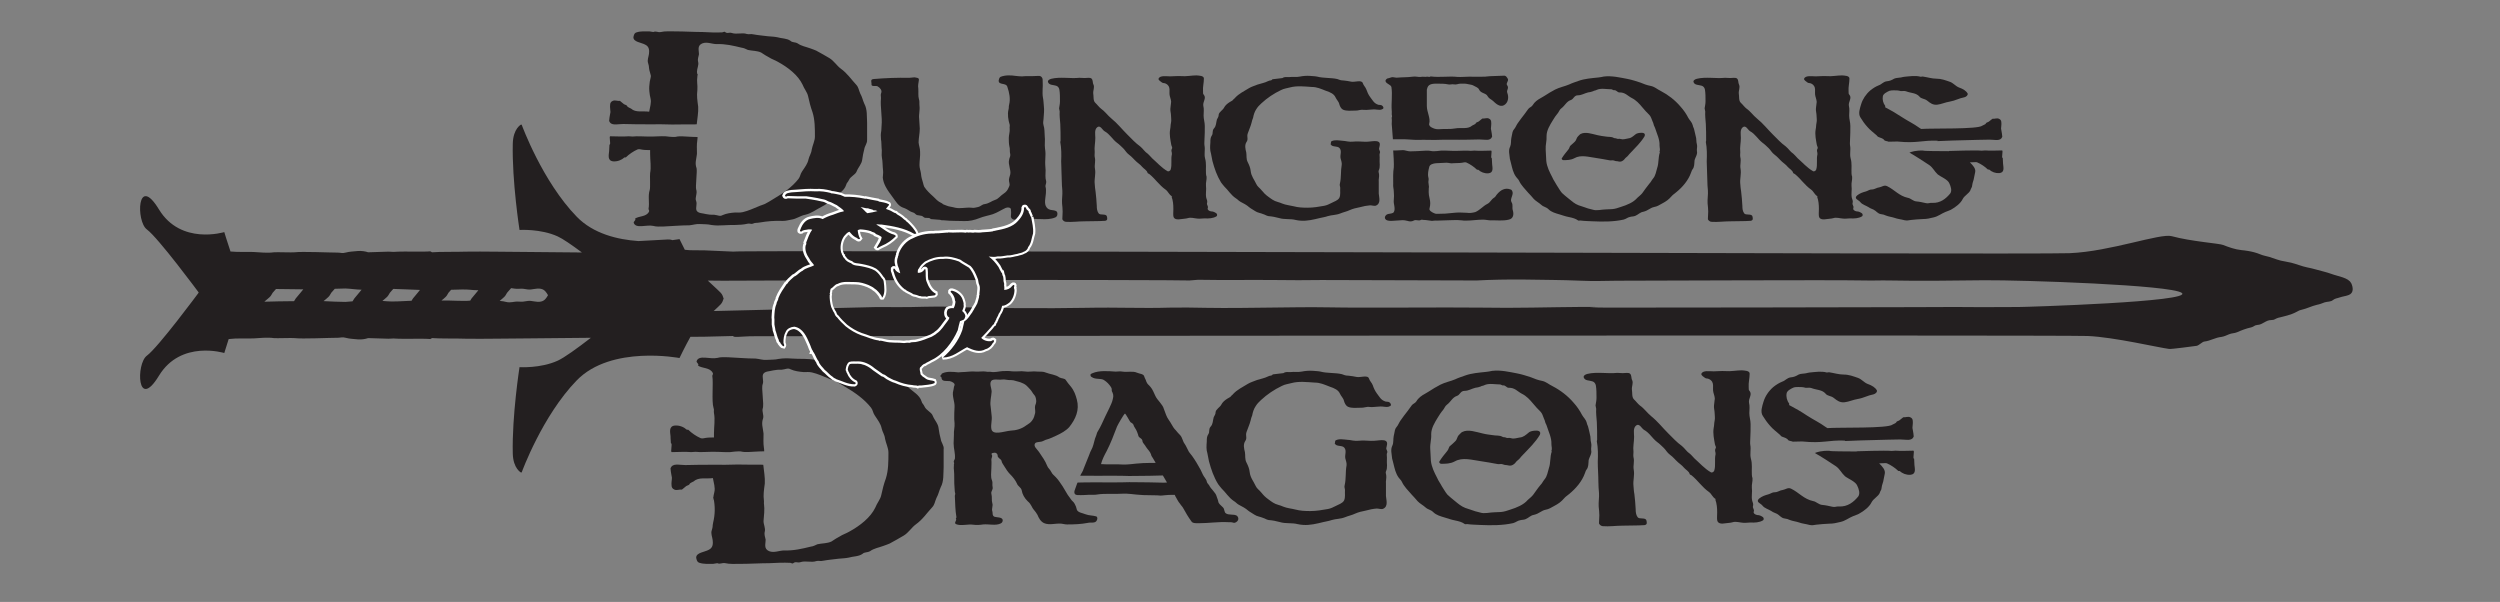 <?xml version="1.0" encoding="UTF-8" standalone="no"?>
<!-- Created with Inkscape (http://www.inkscape.org/) -->

<svg
   xmlns:dc="http://purl.org/dc/elements/1.1/"
   xmlns:cc="http://creativecommons.org/ns#"
   xmlns:rdf="http://www.w3.org/1999/02/22-rdf-syntax-ns#"
   xmlns:svg="http://www.w3.org/2000/svg"
   xmlns="http://www.w3.org/2000/svg"
   xmlns:sodipodi="http://sodipodi.sourceforge.net/DTD/sodipodi-0.dtd"
   xmlns:inkscape="http://www.inkscape.org/namespaces/inkscape"
   version="1.1"
   viewBox="0 0 219.7 52.9"
   id="svg146"
   sodipodi:docname="dnd-logo.svg"
   inkscape:version="0.92.3 (2405546, 2018-03-11)">
  <rect x="0" y="0" width="219.7" height="52.9" fill="#808080" stroke="none"/>
  <sodipodi:namedview
     pagecolor="#ffffff"
     bordercolor="#666666"
     borderopacity="1"
     objecttolerance="10"
     gridtolerance="10"
     guidetolerance="10"
     inkscape:pageopacity="0"
     inkscape:pageshadow="2"
     inkscape:window-width="1920"
     inkscape:window-height="1017"
     id="namedview148"
     showgrid="false"
     inkscape:zoom="8.0336824"
     inkscape:cx="109.85"
     inkscape:cy="26.450001"
     inkscape:window-x="-8"
     inkscape:window-y="-8"
     inkscape:window-maximized="1"
     inkscape:current-layer="svg146" />
  <defs
     id="defs80" />
  <g
     transform="translate(-597.327,-588.353)"
     id="g144">
    <g
       transform="matrix(0.885,0,0,0.885,81.021,70.438)"
       id="g142">
      <path
         d="m783.9,615.7c-7.685,0.046-2.245-0.032-10.35,0.014-2.908,0.022-28.13,0.047-30.62,0.047-4.156-0.025,1.426-0.071-2.312-0.071-3.532,0.024-6.649,0.138-10.18,0.071-3.53-0.047-11.46,0.045-15-0.025-3.739-0.068-8.101,0.115-12.26,0.046-1.454-0.022-2.286-0.046-3.532-0.022-3.116,0.091-4.986-0.047-8.518,0.022-3.323,0.069-10.11,0.045-13.02-0.093-2.285-0.091-3.532,0.046-5.817,0.024-1.661-0.024-2.493,0-4.155,0.047-1.249,0.03-8.544,0.206-13.87,0.341,0.004-0.004,0.008-0.007,0.013-0.013,0.086-0.08,0.168-0.156,0.246-0.232,0.043-0.04,0.09-0.083,0.13-0.121,0.115-0.109,0.218-0.211,0.31-0.304,0.163-0.168,0.241-0.416,0.274-0.535h0.016s-0.003-0.016-0.008-0.036c0.005-0.021,0.008-0.036,0.008-0.036l-0.016,0.001c-0.032-0.121-0.11-0.369-0.274-0.536-0.085-0.085-0.179-0.179-0.282-0.277-0.024-0.023-0.054-0.05-0.078-0.075-0.273-0.257-0.59-0.548-0.907-0.843-0.005-0.007-0.012-0.013-0.018-0.018,0.523,0.003,1.038,0.008,1.511,0.014,3.117,0,9.414-0.047,12.53-0.047,7.271,0,17.8-0.047,25.28-0.023,3.325,0.023,5.404,0,8.52,0.045l0.832-0.069c2.493,0.047,5.402,0,7.687,0.024,1.661,0.023,2.908,0.023,4.57,0l15.42,0.045c1.246-0.069,3.115-0.114,4.776-0.091,2.286,0.045,3.326,0.022,5.61,0.116,1.455,0.068,2.285,0,3.532,0,3.948,0,20.89-0.094,24.63-0.025,0.833,0.025,1.456-0.022,2.495,0,3.115,0.07,6.646,0,9.349-0.022,3.948-0.023,18.54,0.466,19.62,1.254,1.226,0.89-15.47,1.401-16.13,1.401zm-146.8-0.538c-0.449,0.095-0.899-0.127-1.304-0.063-0.358,0.063-0.539,0.095-0.898,0.063-0.494-0.031-0.763,0.156-1.259,0.032-0.139-0.043-0.36-0.077-0.624-0.103,0-0.001,0.001-0.001,0.001-0.001,0.166-0.152,0.308-0.237,0.45-0.388,0.167-0.163,0.167-0.257,0.285-0.418,0.16-0.184,0.271-0.297,0.4-0.456,0.233,0.024,0.449,0.085,0.747,0.066,0.359-0.031,0.54,0,0.898,0.063,0.405,0.064,0.855-0.158,1.304-0.063,0.377,0.068,0.559,0.363,0.713,0.635-0.154,0.27-0.336,0.567-0.713,0.634zm-6.382-0.908c-0.188,0.238-0.307,0.36-0.497,0.598-0.052,0.082-0.091,0.148-0.131,0.214-0.004,0-0.008,0-0.012,0.001-0.62,0.076-1.987-0.035-2.842-0.012,0.149-0.13,0.28-0.216,0.412-0.355,0.167-0.163,0.167-0.257,0.284-0.418,0.102-0.116,0.183-0.205,0.262-0.293,0.711-0.02,1.466-0.054,1.884-0.001,0.189,0.025,0.481,0.041,0.82,0.048-0.058,0.07-0.119,0.141-0.18,0.218zm-5.818,0c-0.191,0.238-0.31,0.36-0.498,0.598-0.057,0.088-0.097,0.159-0.141,0.228-0.946,0.044-1.962,0.106-2.431,0.051-0.169-0.021-0.319-0.03-0.462-0.035,0.003-0.003,0.005-0.004,0.008-0.007,0.167-0.152,0.31-0.237,0.451-0.388,0.167-0.163,0.167-0.257,0.286-0.418,0.133-0.154,0.232-0.257,0.336-0.38,0.748,0.008,1.823,0.084,2.651,0.102-0.064,0.079-0.131,0.162-0.201,0.249zm-5.822,0c-0.188,0.238-0.308,0.36-0.497,0.598-0.071,0.112-0.118,0.196-0.178,0.285-0.231,0.024-0.464,0.047-0.708,0.057-0.687,0-1.416-0.044-2.168-0.079,0.01-0.008,0.019-0.016,0.03-0.026,0.168-0.152,0.308-0.237,0.451-0.388,0.167-0.163,0.167-0.257,0.285-0.418,0.138-0.159,0.24-0.264,0.347-0.392,0.36-0.015,0.714-0.03,1.056-0.03,0.56,0.022,1.071,0.112,1.604,0.122-0.07,0.086-0.144,0.175-0.222,0.271zm-5.819,0c-0.19,0.238-0.308,0.36-0.497,0.598-0.065,0.106-0.111,0.185-0.166,0.268-1.098,0.011-2.193,0.026-2.502,0.043-0.145,0.005-0.295,0.007-0.446,0.011,0.03-0.027,0.058-0.053,0.09-0.084,0.167-0.152,0.307-0.237,0.451-0.388,0.167-0.163,0.167-0.257,0.284-0.418,0.13-0.149,0.228-0.253,0.331-0.372,0.717,0.013,1.796,0.024,2.708,0.034-0.081,0.098-0.163,0.198-0.252,0.309zm203.6-0.929c-0.28-0.549-1.289-0.659-1.991-0.923-0.25-0.089-0.476-0.155-0.729-0.221-0.532-0.13-1.066-0.307-1.654-0.417-0.536-0.11-1.038-0.33-1.572-0.462-0.251-0.044-0.394-0.087-0.646-0.131-0.531-0.066-1.009-0.286-1.511-0.44-0.31-0.088-0.619-0.132-0.927-0.264-0.366-0.154-0.786-0.263-1.206-0.332-0.336-0.065-0.365-0.043-0.674-0.087-0.618-0.065-1.232-0.286-1.796-0.506-0.336-0.154-3.18-0.346-5.108-0.875-1.136-0.314-6.096,1.524-10.14,1.689-4.038,0.167-132.6-0.346-132.7-0.156l-2.896-0.128c-0.6-0.022-1.307,0.03-1.911-0.055-0.3-0.584-0.527-1.061-0.527-1.061s-0.269,0.051-0.718,0.106c-0.128-0.062-0.282-0.068-0.439-0.068l-2.921,0.159c-2.066-0.145-4.479-0.724-6.122-2.414-3.428-3.525-5.456-9.105-5.456-9.105l-0.064-0.061s-0.801,0.39-0.835,1.914c-0.085,3.728,0.669,8.562,0.669,8.562s2.095-0.136,3.801,0.646c0.507,0.233,1.393,0.843,2.396,1.591-1.871-0.018-4.844-0.05-5.33-0.05-1.572,0-4.597-0.064-6.213-0.033-0.719,0.033-2.662,0-3.337,0.064l-0.18-0.095c-0.541,0.064-2.663,0-3.157,0.031-0.361,0.033-0.629,0.033-0.99,0l-2.022,0.064c-0.27-0.095-0.673-0.158-1.033-0.126-0.495,0.062-0.719,0.031-1.212,0.158-0.315,0.095-0.495,0-0.765,0-0.852,0-3.5-0.126-4.31-0.031-0.18,0.031-1.81-0.031-2.034,0-0.673,0.093-1.438,0-2.022-0.031-0.578-0.022-1.525,0.026-2.292-0.048-0.306-0.894-0.617-1.928-0.617-1.928s-4.307,1.331-6.488-2.251c-2.18-3.584-2.283,1.192-1.198,1.989,1.118,0.818,5.133,6.242,5.133,6.242v0.049s-4.016,5.425-5.133,6.244c-1.085,0.795-0.982,5.573,1.198,1.99,2.181-3.584,6.488-2.254,6.488-2.254s0.2-0.663,0.436-1.385c0.79-0.102,1.849-0.041,2.473-0.065,0.584-0.03,1.349-0.126,2.022-0.03,0.224,0.03,1.854-0.034,2.034,0,0.809,0.095,3.458-0.034,4.31-0.034,0.27,0,0.45-0.094,0.765,0,0.494,0.128,0.718,0.096,1.212,0.159,0.36,0.032,0.764-0.031,1.033-0.126l2.022,0.062c0.361-0.032,0.629-0.032,0.99,0,0.494,0.032,2.616-0.032,3.157,0.032l0.18-0.095c0.675,0.062,2.618,0.03,3.337,0.062,1.616,0.032,4.641-0.032,6.213-0.032,0.576,0,4.629-0.046,6.22-0.06-1.352,1.044-2.635,1.971-3.287,2.269-1.706,0.783-3.801,0.647-3.801,0.647s-0.754,4.836-0.669,8.563c0.033,1.523,0.835,1.913,0.835,1.913l0.064-0.061s2.028-5.58,5.456-9.105,10.2-2.216,10.2-2.216,0.57-1.186,1.086-2.107c0.455-0.015,0.931,0.008,1.352-0.008l2.896-0.073c-0.028,0.174,0.801,0.049,1.708,0.024,0.908-0.024,130.1-0.136,132.8-0.024,2.638,0.114,7.026,1.156,8.079,1.285,0.249,0.032,2.372-0.264,2.739-0.309,0.224-0.043,0.556-0.404,0.752-0.424,0.616-0.067,1.066-0.397,1.711-0.462,0.281-0.044,0.477-0.154,0.759-0.265,0.251-0.11,0.532-0.087,0.784-0.198,0.45-0.198,0.897-0.373,1.404-0.483,0.28-0.066,0.309-0.22,0.615-0.242,0.536-0.022,0.816-0.485,1.375-0.485,0.365,0,0.365-0.13,0.675-0.22,0.616-0.154,1.261-0.286,1.796-0.571,0.253-0.132,0.307-0.176,0.505-0.22,0.589-0.134,1.009-0.374,1.57-0.506,0.251-0.044,0.475-0.132,0.757-0.241,0.28-0.089,0.616-0.044,0.812-0.221,0.253-0.198,0.449-0.175,0.674-0.265,0.307-0.108,0.618-0.132,0.897-0.242,0.531-0.198,0.449-0.769,0.251-1.187"
         fill-rule="nonzero"
         fill="#231f20"
         id="path84" />
      <path
         d="m696.9,631.2c-0.301,0.025-0.677,0.05-0.677,0.05s-0.967,0.117-1.281,0.093c-0.487-0.043-1.769,0.004-2.216-0.043,0.11-0.437,0.33-0.87,0.556-1.283,0.408-0.789,0.722-1.631,1.034-2.446,0.062-0.153,0.655-1.206,0.781-1.282,0.061-0.053,0.492,0.796,0.555,0.848,0.092,0.051,0.219,0.127,0.283,0.23,0.061,0.254,0.28,0.458,0.374,0.738,0.033,0.129,0.095,0.205,0.125,0.384,0.063,0.229,0.408,0.255,0.408,0.534,0.032,0.205,0.251,0.358,0.345,0.561,0.158,0.255,0.41,0.461,0.502,0.739,0.033,0.205,0.125,0.255,0.188,0.382,0.088,0.16,0.182,0.317,0.278,0.474-0.44,0.01-1.049,0.004-1.254,0.021zm9.281,5.206c-0.282-0.151-0.753-0.025-1.035-0.202-0.219-0.126-0.125-0.43-0.312-0.607-0.22-0.228-0.44-0.353-0.47-0.607-0.063-0.278-0.094-0.253-0.157-0.48-0.095-0.405-0.564-0.709-0.752-1.122-0.062-0.102-0.188-0.18-0.219-0.333-0.031-0.206-0.188-0.36-0.312-0.566-0.128-0.204-0.19-0.408-0.314-0.636-0.251-0.461-0.533-0.944-0.847-1.377-0.157-0.205-0.313-0.357-0.407-0.587-0.126-0.229-0.19-0.408-0.314-0.585-0.22-0.282-0.22-0.637-0.47-0.893-0.19-0.177-0.251-0.279-0.408-0.459-0.188-0.179-0.312-0.382-0.438-0.611-0.156-0.306-0.407-0.562-0.533-0.918-0.094-0.255-0.126-0.33-0.219-0.586-0.127-0.483-0.627-0.84-0.847-1.3-0.157-0.305-0.251-0.638-0.501-0.916-0.158-0.205-0.313-0.256-0.407-0.536-0.063-0.23-0.127-0.256-0.188-0.46-0.063-0.305-0.471-0.28-0.751-0.409-0.378-0.178-0.974-0.024-1.412-0.101-0.281-0.052-0.377,0-0.689,0-0.721-0.052-1.63-0.129-2.286,0.152-0.22,0.102-0.251,0.102-0.188,0.306,0.03,0.051,0.062,0.051,0.093,0.076,0.377,0.282,0.91,0.101,1.224,0.306,0.313,0.203,0.5,0.408,0.689,0.688,0.189,0.332-0.027,0.23,0.162,0.561,0.126,0.279,0.063,0.483,0,0.737-0.063,0.333-0.557,1.267-0.713,1.6-0.284,0.585-0.409,0.949-0.754,1.511-0.094,0.127-0.094,0.254-0.156,0.408-0.188,0.407-0.22,0.816-0.376,1.197-0.157,0.307-0.283,0.587-0.377,0.867-0.085,0.235-0.178,0.453-0.272,0.674-0.078,0.188-0.157,0.375-0.23,0.574-0.052,0.232-0.24,0.457-0.336,0.685,0.104,0.002,0.432-0.003,0.537-0.003,0.392,0.008,0.767,0.007,1.142,0.005,0.762-0.002,2.372-0.015,3.172,0.021,0.056,0,0.566-0.005,1.244-0.012,0.256-0.003,0.537-0.006,0.826-0.009,0.37-0.002,0.906-0.024,1.288-0.032l0.41,0.7c-0.106,0.009-0.214,0.018-0.318,0.017-0.382-0.004-0.966-0.029-1.355-0.031-0.29-0.003-0.573-0.007-0.831-0.01-0.677-0.007-1.186-0.011-1.243-0.011-0.886,0.038-2.681,0.019-3.53,0.018-0.292,0-0.591,0.001-0.896,0.007-0.236,0-0.474,0.009-0.702,0.015-0.014,0.033-0.031,0.065-0.051,0.099l-0.249,0.696s-0.147,0.413,0.266,0.444c0.413,0.029,1.15-0.025,1.15-0.025,0.3-0.001,0.612,0.021,0.904-0.038,0.532-0.099,1.98-0.025,2.546-0.074,0.313-0.025,1.28,0.092,1.28,0.092s0.377,0.025,0.677,0.05c0.301,0.025,1.484,0.002,1.708,0.05,0.067,0.016,0.593-0.076,1.155-0.075,0.084,0,0.175,0.002,0.263,0.003,0.018,0.046,0.032,0.089,0.052,0.127,0.157,0.253,0.251,0.506,0.471,0.76,0.124,0.2,0.218,0.253,0.312,0.428,0.249,0.456,0.502,0.885,0.815,1.316,0.125,0.21,0.469,0.184,0.752,0.184,1.002,0,1.912-0.156,2.882-0.104,0.283,0.026,0.283-0.026,0.534,0.053,0.156,0.052,0.377-0.079,0.469-0.26,0.062-0.177,0-0.354-0.156-0.455"
         fill-rule="evenodd"
         fill="#231f20"
         id="path86" />
      <path
         d="m720.8,625.6c-0.405-0.076-0.969,0.078-1.408,0.025-0.281-0.049-0.595,0.103-0.844,0.077-0.471,0-0.907,0.077-1.315-0.102-0.219-0.128-0.312-0.356-0.376-0.561-0.064-0.305-0.284-0.457-0.407-0.737-0.158-0.357-0.531-0.535-1.002-0.689-0.532-0.203-0.941-0.408-1.504-0.408-0.782-0.049-1.568-0.152-2.319,0.053-0.345,0.101-0.596,0.101-0.941,0.279-0.753,0.356-1.472,0.842-2.069,1.4-0.219,0.204-0.374,0.356-0.532,0.611-0.189,0.28-0.283,0.587-0.345,0.917-0.064,0.179-0.126,0.306-0.157,0.508-0.092,0.384-0.281,0.766-0.406,1.146-0.126,0.357,0.094,0.587-0.126,0.892-0.219,0.331-0.125,0.739-0.033,1.095,0.064,0.356-0.03,0.688,0.159,1.045,0.156,0.305,0.282,0.612,0.314,0.941,0.062,0.56,0.374,0.892,0.594,1.375,0.125,0.281,0.345,0.382,0.564,0.662,0.252,0.307,0.408,0.458,0.69,0.662,0.313,0.231,0.595,0.459,1.002,0.559,0.19,0.051,0.315,0.103,0.502,0.179,0.376,0.154,0.783,0.179,1.19,0.282,0.471,0.127,0.939,0.151,1.474,0.151,0.594,0,1.19-0.102,1.754-0.203,0.282-0.051,0.534-0.178,0.784-0.306,0.282-0.151,0.657-0.255,0.815-0.535,0.158-0.331,0.064-0.687,0.095-1.042,0-0.154-0.095-0.282-0.031-0.485,0.155-0.661,0.061-1.273,0.186-1.961,0.031-0.23-0.061-0.459-0.125-0.713-0.061-0.355,0.156-0.737-0.092-1.042-0.22-0.282-0.786-0.077-0.941-0.409h-0.03c0.091-0.101,0-0.279,0.124-0.331,0.345-0.178,0.785-0.077,1.129-0.051,0.219,0.024,0.344,0.024,0.562,0.076,0.406,0.077,0.751-0.025,1.159,0,0.407,0.026,0.844,0.051,1.22,0,0.312-0.025,0.688-0.102,0.907,0.051,0.22,0.154,0.062,0.51,0.03,0.715,0,0.152,0.158,0.304,0.094,0.433-0.094,0.203,0,0.408-0.029,0.636-0.033,0.407,0.092,0.866-0.095,1.223-0.061,0.127,0.03,0.303,0.03,0.431,0.033,0.256-0.061,0.536-0.03,0.765v1.248c0.03,0.407,0.25,1.042-0.281,1.274-0.156,0.077-0.439-0.025-0.626-0.025-0.345,0.025-0.751,0.102-1.095,0.204-0.406,0.077-0.72,0.152-1.065,0.304-0.311,0.153-0.625,0.203-1,0.356-0.441,0.179-0.91,0.153-1.318,0.279-0.281,0.102-0.531,0.126-0.845,0.204-0.626,0.152-1.318,0.331-2.006,0.278-0.22-0.025-0.314-0.025-0.532-0.076-0.565-0.152-1.191-0.026-1.756-0.203-0.375-0.102-0.75-0.178-1.127-0.204-0.251-0.051-0.345-0.152-0.533-0.204-0.282-0.126-0.627-0.152-0.877-0.329-0.251-0.178-0.406-0.229-0.626-0.407-0.252-0.229-0.597-0.409-0.941-0.587-0.22-0.127-0.282-0.253-0.47-0.356-0.533-0.356-0.815-0.866-1.221-1.248-0.157-0.178-0.188-0.23-0.345-0.433-0.44-0.712-0.689-1.451-0.91-2.266-0.061-0.28-0.094-0.511-0.156-0.79-0.125-0.382-0.093-0.764-0.062-1.172,0-0.28,0-0.508,0.157-0.737,0.157-0.23,0-0.484,0.22-0.74,0.249-0.254,0.216-0.612,0.311-0.941,0.095-0.205,0.188-0.282,0.188-0.509,0.032-0.282,0.44-0.485,0.565-0.739,0.124-0.255,0.375-0.459,0.626-0.611,0.125-0.077,0.253-0.127,0.316-0.203,0.06-0.103,0.154-0.128,0.248-0.256,0.377-0.407,0.94-0.687,1.442-0.993,0.251-0.152,0.594-0.254,0.908-0.382,0.377-0.127,0.751-0.177,1.097-0.356,0.219-0.127,0.377-0.026,0.469-0.204l1.067-0.127c0.218-0.153,0.439-0.102,0.688-0.102,0.408-0.051,0.786,0.025,1.128-0.051,0.376-0.076,0.752-0.101,1.099-0.076,0.249,0.026,0.531,0.026,0.75,0.076,0.659,0.179,1.475,0.102,2.131,0.256,0.22,0.076,0.345,0.152,0.659,0.152,0.312,0.026,0.531,0.076,0.811,0.126,0.378,0.079,1.099-0.229,1.224,0.154,0.092,0.28,0.281,0.406,0.375,0.662,0.094,0.281,0.22,0.559,0.406,0.815,0.251,0.306,0.376,0.662,0.876,0.815,0.126,0.026,0.281,0,0.378,0.076,0.156,0.103,0.22,0.333,0.031,0.382-0.158,0.102-0.378,0.076-0.598,0.051"
         fill-rule="nonzero"
         fill="#231f20"
         id="path88" />
      <path
         d="m757.2,637.1c-0.282,0-0.438,0.052-0.719,0.026-0.345-0.026-0.721-0.157-1.035-0.054-0.281,0.08-0.406,0.054-0.721,0.105-0.312,0.052-0.751,0.079-0.814-0.312-0.03-0.23,0-0.481,0-0.762,0-0.433-0.03-0.865-0.188-1.297l0.062-0.026c-0.344-0.177-0.406-0.508-0.688-0.712-0.691-0.483-1.099-1.144-1.726-1.653-0.062-0.05-0.159-0.05-0.191-0.128-0.061-0.278-0.404-0.43-0.594-0.66-0.156-0.204-0.375-0.33-0.565-0.509-0.314-0.279-0.438-0.483-0.814-0.762-0.25-0.179-0.409-0.484-0.596-0.661-0.22-0.203-0.409-0.408-0.659-0.585-0.501-0.382-0.754-0.915-1.318-1.221-0.22-0.128-0.439-0.661-0.752-0.434-0.344,0.256-0.22,0.764-0.22,1.145,0,0.51-0.124,0.967-0.061,1.5,0,0.179-0.033,0.333,0,0.508,0.122,0.485-0.062,0.79,0.029,1.272,0.094,0.535-0.091,1.069-0.029,1.578,0.029,0.279,0.029,0.534,0.091,0.838,0.064,0.459,0.095,0.992,0.126,1.476,0,0.305,0.031,0.559,0.188,0.789,0.16,0.254,0.786,0,0.879,0.33,0.03,0.156,0.126,0.416-0.186,0.469-0.754,0.053-1.504,0.026-2.188,0.053-0.651,0-1.305,0.103-1.96,0.05-0.156,0-0.405-0.183-0.374-0.338,0-0.26,0.033-0.464,0.033-0.742,0-0.23-0.033-0.586-0.064-0.866-0.031-0.433,0.064-0.941,0.031-1.348-0.031-0.382-0.062-0.712-0.062-1.12,0-0.661-0.06-1.322-0.06-1.983,0.031-0.661,0.031-1.373-0.094-2.035,0-0.051,0.031-0.102,0.031-0.152,0-0.611,0-1.145-0.031-1.755-0.031-0.431-0.095-0.915-0.064-1.323,0-0.1-0.064-0.228-0.064-0.33,0.033-0.254,0.096-0.458,0.096-0.738,0-0.407,0-0.89-0.064-1.246-0.033-0.177-0.158-0.357-0.345-0.406-0.314-0.103-0.721-0.051-0.845-0.357-0.095-0.178,0.124-0.329,0.345-0.381,0.94-0.23,1.996,0,2.961-0.102,0.155,0,0.374,0.025,0.561,0.025,0.216,0,0.559-0.076,0.714,0.051,0.188,0.177,0.094,0.432,0.219,0.661,0.125,0.28-0.062,0.611-0.031,0.916,0.061,0.33-0.031,0.763,0.217,0.991,0.22,0.205,0.344,0.408,0.566,0.585,0.47,0.33,0.719,0.738,1.159,1.094,0.629,0.508,1.096,1.119,1.661,1.679,0.441,0.432,0.848,0.889,1.351,1.247,0.312,0.253,0.469,0.558,0.812,0.787,0.159,0.128,0.284,0.305,0.443,0.458,0.499,0.434,1.002,1.018,1.629,1.374,0.126,0.076,0.315-0.051,0.345-0.178,0.156-0.533,0-1.092,0.125-1.604,0.031-0.228-0.125-0.328,0-0.584,0.095-0.127-0.031-0.253-0.062-0.407-0.092-0.535-0.217-1.093-0.125-1.627,0.062-0.28,0.033-0.433,0.094-0.712,0.062-0.255,0-0.535,0-0.789,0-0.203-0.094-0.508-0.061-0.738,0.03-0.203,0.03-0.305,0.061-0.534,0.062-0.228-0.061-0.509-0.125-0.764-0.125-0.458,0.188-1.017-0.438-1.32-0.158-0.077-0.251-0.026-0.379-0.103-0.125-0.102-0.407-0.254-0.376-0.407,0.125-0.382,0.848-0.254,1.224-0.254,0.376,0,0.751-0.051,1.158-0.024,0.532,0.048,1.13-0.077,1.63-0.077,0.281,0.026,0.784,0.026,0.784,0.331,0,0.458-0.126,0.89-0.096,1.322,0.031,0.23-0.062,0.23,0.126,0.457,0.22,0.332-0.156,0.687-0.095,1.095,0.095,0.382,0.033,0.661,0.033,1.042,0,0.382,0.125,0.713,0.125,1.093,0,0.51,0,0.917-0.031,1.451,0,0.203-0.031,0.406,0,0.61,0.094,0.483-0.061,0.89,0.062,1.374,0.158,0.535,0.064,1.044,0.095,1.602,0,0.128,0.031,0.228,0.062,0.33,0.033,0.331-0.094,0.61-0.062,0.941,0.062,0.483-0.064,0.84,0.031,1.297,0.064,0.23,0.125,0.281,0.092,0.483-0.092,0.306,0.158,0.331,0.064,0.611-0.064,0.154,0.156,0.305,0.344,0.332,0.253,0,0.409,0.1,0.564,0.203,0.095,0.075,0.126,0.254,0,0.33-0.344,0.209-0.814,0.235-1.252,0.209"
         fill-rule="nonzero"
         fill="#231f20"
         id="path90" />
      <path
         d="m692.3,636.9c0.094-0.155,0.094-0.358-0.061-0.411-0.345-0.102-0.723-0.078-1.035-0.203-0.315-0.128-0.784-0.179-0.877-0.459-0.062-0.256-0.094-0.357-0.219-0.587-0.126-0.23-0.251-0.254-0.377-0.459-0.125-0.177-0.188-0.254-0.313-0.433-0.189-0.28-0.314-0.562-0.501-0.84-0.22-0.307-0.407-0.638-0.689-0.918-0.188-0.204-0.314-0.256-0.44-0.51-0.155-0.307-0.312-0.356-0.408-0.612-0.186-0.483-0.5-0.918-0.813-1.377-0.188-0.282-0.596-0.56-0.377-0.867,0.127-0.126,0.345-0.102,0.596-0.152,0.22-0.051,0.282-0.128,0.438-0.179,0.377-0.101,0.691-0.255,1.034-0.408,0.502-0.228,1.004-0.51,1.318-0.866,0.625-0.79,1.033-1.683,0.751-2.727-0.127-0.459-0.251-0.867-0.626-1.327-0.219-0.254-0.314-0.381-0.471-0.611-0.093-0.178-0.438-0.153-0.625-0.256-0.408-0.304-0.908-0.304-1.348-0.483-0.282-0.128-0.501-0.078-0.845-0.103-0.284-0.024-0.408-0.024-0.69,0-0.408,0.052-0.753-0.077-1.16-0.024-0.282,0-0.44,0.024-0.659,0-0.345-0.053-0.596-0.026-0.939-0.026-0.378,0.026-0.786,0.154-1.192,0.076-0.187-0.026-0.312,0.026-0.468-0.026-0.311-0.05-0.718,0.026-1.03,0-0.405-0.05-0.935,0.052-1.372,0.052-0.124,0-0.22,0.025-0.344,0.025-0.531-0.051-1.127-0.127-1.597,0.103-0.124,0.051-0.063,0.228-0.22,0.228v0.051c0.127,0.025,0.157,0.154,0.157,0.23,0.063,0.306,0.47,0.231,0.784,0.255,0.188,0.026,0.565,0.204,0.5,0.409-0.093,0.203-0.062,0.307-0.125,0.535-0.156,0.51,0.157,1.096,0.125,1.631-0.031,0.407-0.031,0.79-0.031,1.223,0,0.103,0.031,0.256,0.031,0.381,0.032,0.384-0.093,0.79-0.062,1.148,0,0.331-0.031,0.56-0.031,0.867,0,0.535,0.186,0.994,0.125,1.529-0.032,0.102-0.157,0.23-0.094,0.356,0.062,0.077-0.031,0.178,0,0.282,0,0.152-0.031,0.28,0,0.432,0.062,0.611,0,1.222,0.062,1.809,0.032,0.203,0,0.382,0.065,0.535,0.029,0.103-0.065,0.229-0.032,0.357,0.032,0.637,0.032,1.326,0.156,2.041l-0.062,0.102c0.156,0.206-0.251,0.441,0.029,0.572,0.468,0.204,1.155-0.026,1.688,0.052,0.343,0.05,0.655,0.026,0.999-0.026,0.593-0.052,1.25,0.153,1.752-0.104,0.156-0.078,0.189-0.208,0.189-0.339-0.064-0.306-0.566-0.231-0.847-0.332-0.219-0.128-0.124-0.358-0.186-0.536-0.095-0.23,0.094-0.561,0-0.79-0.095-0.355,0-0.585-0.095-0.942-0.063-0.256,0.189-0.407,0.125-0.664-0.062-0.28,0.032-0.459-0.062-0.662-0.157-0.381-0.063-0.789-0.063-1.197,0-0.281,0.032-0.587,0-0.867,0-0.204,0.157-0.307,0.032-0.51-0.095-0.154,0.218-0.179,0.344-0.179,0.158,0.025,0.251,0.179,0.251,0.281-0.031,0.229,0.314,0.331,0.377,0.51,0.03,0.228,0.187,0.381,0.282,0.559,0.187,0.307,0.345,0.561,0.627,0.842,0.251,0.253,0.469,0.534,0.626,0.867,0.094,0.281,0.408,0.383,0.47,0.662,0.063,0.408,0.283,0.79,0.596,1.096,0.376,0.307,0.376,0.585,0.626,0.866,0.125,0.154,0.252,0.306,0.345,0.483,0.124,0.308,0.314,0.669,0.657,0.826,0.533,0.234,1.128,0,1.724,0.053,0.219,0.026,0.345,0.078,0.565,0.078,0.719,0,1.378-0.026,2.067-0.157,0.282-0.078,0.719,0.079,0.876-0.235zm-6.049-12.16c0.065,0.306,0.065,0.434-0.062,0.739-0.063,0.231,0.032,0.485,0,0.739-0.063,0.255-0.125,0.536-0.313,0.766-0.156,0.23-0.345,0.305-0.594,0.484-0.44,0.332-0.973,0.485-1.536,0.509-0.627,0.05-1.817,0.536-1.912-0.203-0.063-0.434,0.095-0.84,0.032-1.275-0.032-0.332-0.063-0.612-0.095-0.892-0.093-0.509,0.063-0.993,0.095-1.505,0-0.329-0.251-0.789-0.032-1.068,0.189-0.231,0.751-0.078,1.033-0.129,0.315-0.052,0.565,0.076,0.91,0.051,0.157,0,0.312,0.025,0.533,0.102,0.251,0.077,0.345,0.077,0.564,0.179,0.253,0.102,0.409,0.204,0.596,0.408,0.159,0.177,0.312,0.306,0.439,0.535,0.126,0.231,0.282,0.28,0.343,0.56"
         fill-rule="nonzero"
         fill="#231f20"
         id="path92" />
      <path
         d="m741.4,629.9c-0.03-0.203,0.064-0.458,0-0.685-0.094-0.306-0.03-0.585-0.126-0.867-0.061-0.279-0.091-0.432-0.155-0.661-0.03-0.203-0.126-0.28-0.158-0.483-0.094-0.355-0.312-0.508-0.469-0.788-0.22-0.432-0.502-0.839-0.845-1.222-0.565-0.661-1.288-1.219-2.069-1.626-0.379-0.177-0.66-0.458-1.066-0.535-0.409-0.076-0.719-0.202-1.096-0.356-0.47-0.152-0.846-0.28-1.349-0.38-0.815-0.155-1.661-0.358-2.504-0.256-0.254,0.05-0.345,0.076-0.598,0.101-0.721,0.077-1.441,0.129-2.068,0.357-0.345,0.126-0.691,0.229-1.002,0.382-0.471,0.202-0.974,0.279-1.474,0.535-0.378,0.202-0.784,0.431-1.159,0.684-0.094,0.052-0.189,0.103-0.344,0.205-0.344,0.178-0.689,0.431-0.877,0.763-0.125,0.203-0.345,0.228-0.468,0.408-0.158,0.228-0.251,0.354-0.407,0.559-0.249,0.33-0.501,0.636-0.721,0.967-0.061,0.128-0.124,0.178-0.186,0.331-0.092,0.228-0.282,0.331-0.344,0.584-0.062,0.28-0.062,0.356-0.125,0.611-0.062,0.305,0,0.637-0.125,0.915-0.219,0.433-0.064,0.84-0.033,1.297,0.033,0.154,0.095,0.331,0.125,0.482,0.126,0.51,0.219,0.994,0.532,1.425,0.126,0.178,0.25,0.256,0.311,0.407,0.221,0.485,0.626,0.866,0.973,1.272,0.217,0.23,0.404,0.433,0.595,0.661,0.216,0.231,0.56,0.406,0.78,0.612,0.282,0.252,0.501,0.201,0.782,0.481,0.282,0.28,0.721,0.407,1.16,0.535,0.344,0.101,0.596,0.203,1.004,0.282,0.374,0.079,0.689,0.156,0.971,0.366,0.062,0.025,0.217-0.026,0.28,0,0.378,0.054,0.818,0.054,1.222,0.079,1.13,0.051,2.256,0.051,3.29-0.184,0.281-0.079,0.407-0.234,0.69-0.287,0.189-0.052,0.344-0.025,0.534-0.103,0.311-0.126,0.5-0.382,0.844-0.432,0.535-0.127,0.69-0.407,1.161-0.509,0.311-0.05,0.532-0.203,0.814-0.355,0.44-0.228,0.721-0.432,1.004-0.764,0.126-0.151,0.28-0.254,0.501-0.432,0.689-0.559,1.285-1.27,1.568-2.059,0.061-0.127,0.061-0.23,0.155-0.356,0.219-0.255,0.189-0.611,0.219-0.941,0.064-0.332,0.346-0.636,0.251-1.018zm-3.916,0.153c-0.188,0.534-0.095,1.119-0.284,1.653-0.124,0.382-0.156,0.79-0.438,1.119-0.188,0.229-0.188,0.332-0.407,0.56-0.282,0.33-0.469,0.636-0.719,0.966-0.159,0.205-0.346,0.331-0.534,0.508-0.409,0.483-1.098,0.764-1.755,0.967-0.282,0.102-0.596,0.204-0.909,0.23-0.188,0.025-0.376,0-0.594,0.025-0.504,0-1.036,0.178-1.475,0.026-0.344-0.077-0.596-0.152-0.94-0.28-0.217-0.076-0.312-0.1-0.531-0.177-0.409-0.154-0.723-0.432-1.066-0.713-0.25-0.203-0.471-0.38-0.689-0.585-0.221-0.253-0.376-0.559-0.565-0.839-0.156-0.306-0.344-0.534-0.471-0.839-0.28-0.535-0.561-1.094-0.625-1.704-0.031-0.382-0.031-0.815-0.064-1.196-0.031-0.535,0.128-0.916,0.096-1.451,0-0.585,0.344-1.143,0.656-1.652,0.156-0.254,0.315-0.509,0.534-0.763,0.126-0.151,0.188-0.38,0.375-0.509,0.378-0.28,0.534-0.713,0.971-0.865,0.345-0.101,0.345-0.509,0.784-0.509,0.378,0,0.659-0.203,1.066-0.306,0.188-0.025,0.344-0.05,0.531-0.127,0.096-0.076,0.221-0.05,0.346-0.124,0.469-0.231,1.066-0.077,1.598-0.077l0.25,0.101c0.221-0.075,0.376,0.228,0.565,0.228,0.627-0.025,0.876,0.358,1.315,0.586,0.471,0.228,0.815,0.61,1.13,0.991,0.25,0.306,0.468,0.534,0.75,0.814,0.159,0.177,0.223,0.408,0.312,0.636,0.064,0.153,0.126,0.279,0.159,0.458,0.031,0.102,0.094,0.153,0.125,0.28,0.189,0.61,0.501,1.196,0.47,1.83,0,0.255,0.095,0.459,0,0.661l0.031,0.077"
         fill-rule="nonzero"
         fill="#231f20"
         id="path94" />
      <path
         d="m734.6,630.4c-0.204,0.189-0.289,0.377-0.491,0.518-0.175,0.119-0.231,0.306-0.431,0.422-0.146,0.093-0.289,0.142-0.491,0.093-0.261-0.07-0.289,0-0.579-0.117-0.201-0.07-0.316,0.024-0.52-0.024-0.549-0.093-1.096-0.211-1.644-0.281-0.868-0.118-1.819-0.423-2.598,0.024-0.435,0.234-0.895,0.234-1.358,0.234-0.145-0.023-0.203-0.165-0.172-0.212,0.229-0.377,0.519-0.73,0.806-1.082,0.146-0.165,0.115-0.378,0.289-0.495,0.233-0.188,0.287-0.26,0.491-0.448,0.203-0.189,0.172-0.448,0.376-0.637,0.144-0.118,0.201-0.236,0.316-0.283,0.578-0.304,1.385,0,2.02,0.143,0.376,0.095,0.664,0.118,0.983,0.166,0.345,0.07,0.721,0,0.981,0.164,0.203,0.095,0.203,0,0.375,0.095,0.146,0.07,0.318-0.022,0.492,0.047,0.287,0.093,0.547-0.024,0.865-0.07,0.346-0.026,0.578-0.236,0.866-0.472,0.172-0.165,0.49-0.211,0.779-0.211,0.406,0,0.432,0.235,0.346,0.422-0.431,0.731-1.096,1.368-1.702,2.003"
         fill-rule="nonzero"
         fill="#231f20"
         id="path96" />
      <path
         d="m773.3,627.7c0-0.226,0.065-0.426,0.033-0.676,0-0.151-0.061-0.302-0.251-0.376-0.22-0.102-0.44,0.024-0.693,0l-0.376,0.3c-0.095,0.077-0.284,0.077-0.315,0.202-0.062,0.1-0.251,0.151-0.376,0.226-0.445,0.402-5.298,0.261-6.468,0.35-0.059-0.042-0.121-0.077-0.18-0.117-0.629-0.455-1.195-0.708-1.854-1.137-0.566-0.379-1.131-0.708-1.76-1.034v-0.153c-0.22-0.275-0.316-0.681-0.253-1.009,0.033-0.253,0.407-0.455,0.691-0.58,0.159-0.051,0.315-0.051,0.472-0.051,0.282,0,0.44,0,0.723,0.076,0.189,0.024,0.346-0.05,0.565,0.024,0.505,0.202,1.07,0.152,1.415,0.557,0.189,0.252,0.535,0.2,0.818,0.428,0.315,0.253,0.596,0.479,1.07,0.429,0.438-0.051,0.848-0.251,1.32-0.328,0.595-0.101,0.974-0.353,1.539-0.454,0.221-0.051,0.409-0.253,0.346-0.404-0.158-0.277-0.471-0.481-0.911-0.632-0.379-0.151-0.598-0.479-0.974-0.606-0.443-0.151-0.882-0.328-1.416-0.328-0.472,0-0.941-0.151-1.444-0.228l-0.221,0.025c-0.534-0.151-1.13-0.051-1.698,0-0.126,0.026-0.22,0.026-0.376,0.077-0.253,0.051-0.502,0.024-0.724,0.126-0.251,0.152-0.471,0.253-0.787,0.279-0.375,0.049-0.534,0.328-0.848,0.427-0.314,0.128-0.598,0.305-0.88,0.531-0.472,0.404-0.818,0.935-0.976,1.463-0.124,0.43-0.345,1.01-0.061,1.416,0.22,0.353,0.409,0.63,0.723,0.984,0.284,0.329,0.598,0.557,0.912,0.833,0.125,0.076,0.125,0.202,0.314,0.253,0.22,0.077,0.472,0.151,0.566,0.329,0.049,0.066,0.41,0.111,0.451,0.149l0.921-0.021c2.139,0.215,2.529-0.152,4.286-0.085-0.102,0.102-0.486,0.012,4.194-0.089,0.44,0,0.88-0.025,1.258-0.025,0.599,0,1.164,0.203,1.352-0.299-0.031-0.45-0.128-0.775-0.128-0.851"
         fill-rule="evenodd"
         fill="#231f20"
         id="path98" />
      <path
         d="m773.5,631.4c0-0.076,0-0.176-0.03-0.629-0.19-0.025,0.094-0.83-0.094-0.805-0.566,0-1.162,0.051-1.761,0-0.128,0-0.22,0.026-0.376,0.026-0.634-0.067-3.279,0.033-3.485,0.033l0.031,0.022c-1.081-0.01-2.672-0.007-2.726-0.065-0.776-0.032-1.234,0.128-1.452,0.217,0.524,0.283,1.614,0.989,2.105,1.32,0.41,0.304,0.511,0.632,0.887,0.985,0.315,0.252,1.061,0.528,1.219,0.934,0.158,0.327,0.314,0.782,0.094,1.085-0.439,0.531-1.038,1.035-1.918,0.985-0.25-0.026-0.376,0.1-0.657,0.024-0.346-0.075-0.661-0.152-0.975-0.177-0.379-0.026-0.598-0.328-0.912-0.379-0.944-0.202-1.415-0.857-2.201-1.236-0.314-0.151-0.534,0.077-0.818,0.126-0.282,0.025-0.502,0.227-0.786,0.227-0.281,0-0.375,0.126-0.629,0.202-0.375,0.102-0.657,0.202-0.943,0.429-0.376,0.355,0.158,0.455,0.346,0.708,0.189,0.253,0.596,0.354,0.912,0.555,0.125,0.102,0.312,0.153,0.47,0.228,0.314,0.152,0.441,0.429,0.786,0.48,0.221,0.025,0.376,0.076,0.534,0.153,0.315,0.122,0.629,0.146,0.912,0.245,0.314,0.122,0.693,0.147,1.038,0.247,0.251,0.05,0.441,0.024,0.693-0.025,0.378-0.05,0.849-0.075,1.258-0.099,0.44,0,0.723-0.074,1.13-0.172,0.472-0.099,0.818-0.4,1.258-0.576,0.22-0.101,0.378-0.127,0.566-0.228,0.504-0.277,1.038-0.682,1.259-1.136,0.188-0.379,0.657-0.58,0.816-0.933,0.03-0.152,0.125-0.253,0.158-0.353,0.03-0.279,0.094-0.507,0.189-0.785,0.062-0.251,0.094-0.528,0.156-0.781,0.079-0.367-0.235-0.709-0.556-1.026,0.591-0.021,0.655-0.038,0.771-0.002,0.407,0.176,0.816,0.455,1.131,0.758h0.124c0.284,0.254,0.661,0.405,1.071,0.38,0.595-0.051,0.439-0.607,0.406-0.962"
         fill-rule="evenodd"
         fill="#231f20"
         id="path100" />
      <path
         d="m677.1,629.8v1.783c-0.042,0.684,0.042,1.402-0.293,2.018-0.171,0.378-0.212,0.687-0.422,1.063-0.168,0.377-0.168,0.65-0.423,0.925-0.547,0.581-0.927,1.199-1.644,1.711-0.38,0.275-0.718,0.823-1.181,1.097-0.464,0.274-0.887,0.513-1.392,0.787-0.212,0.103-0.38,0.138-0.634,0.24-0.464,0.173-0.929,0.24-1.307,0.515-0.296,0.172-0.549,0.069-0.761,0.273-0.379,0.273-0.927,0.24-1.392,0.377-0.338,0.068-0.633,0.068-0.97,0.103-0.507,0.069-1.013,0.103-1.56,0.205-0.255,0.069-0.423-0.033-0.675,0.034-0.464,0.172-1.054-0.067-1.562,0.104-0.293,0.102-0.462-0.104-0.716,0.102-0.043,0.069-0.169,0-0.295-0.035-0.633-0.034-1.434,0-2.068,0.035-0.881,0-1.967,0.069-2.886,0.069-0.501,0-1.086,0.034-1.503-0.069-0.334-0.069-0.5,0.137-0.793,0l-0.417,0.069c-0.42,0-0.924,0.034-1.344-0.103-0.252-0.068-0.295-0.308-0.335-0.514,0-0.513,0.84-0.548,1.26-0.787,0.42-0.205,0.42-0.617,0.377-0.96-0.041-0.342-0.209-0.651-0.083-0.994,0.126-0.411,0.043-0.307,0.126-0.72,0.209-0.856,0.209-1.643,0.042-2.465-0.042-0.376-0.084,0.576-0.042,0.165,0.042-0.443,0.042-0.342,0.125-0.754,0.111-0.431-0.07-0.923-0.145-1.386-0.665,0.1-1.409-0.126-1.9,0.324-0.139,0.085-0.345,0.141-0.414,0.254-0.034,0.14-0.241,0.14-0.345,0.224l-0.412,0.338c-0.276-0.027-0.517,0.114-0.758,0-0.207-0.084-0.276-0.253-0.276-0.422-0.034-0.282,0.036-0.505,0.036-0.757,0-0.083-0.103-0.435-0.14-0.925,0.208-0.556,0.828-0.329,1.481-0.329,0.414,0,0.896-0.026,1.378-0.026,0.492-0.011,0.962-0.008,1.429-0.006,0.778,0.005,1.541,0.012,2.358-0.022,0,0,1.01,0.01,1.498,0.017,0.487,0.006,0.39-0.011,0.877,0,0.07,0.002,0.129,0.006,0.191,0.01,0.057,0.606,0.19,1.257,0.152,1.852v0.003c-0.085,0.649-0.168,1.129-0.085,1.745,0.043,0.581-0.083-0.336,0,0.246,0.085,0.617,0,1.164-0.042,1.746,0,0.342,0.21,0.72,0.126,1.027-0.085,0.343,0.043,0.549,0.084,0.823,0,0.411-0.21,0.891,0.337,1.131,0.507,0.204,1.013-0.069,1.52-0.069,0.927,0.034,1.771-0.171,2.613-0.376,0.297-0.035,0.423-0.138,0.677-0.24,0.463-0.102,0.97-0.069,1.393-0.274,0.378-0.24,0.504-0.342,0.843-0.514,0.253-0.17,0.592-0.275,0.887-0.445,1.138-0.617,2.151-1.439,2.614-2.398,0.169-0.447,0.507-0.822,0.592-1.232,0.126-0.583,0.252-1.097,0.464-1.679,0.253-0.788,0.253-1.712,0.253-2.569,0-0.443-0.253-0.925-0.338-1.37-0.042-0.41-0.253-0.649-0.337-1.026-0.084-0.446-0.381-0.823-0.674-1.268-0.212-0.308-0.169-0.514-0.381-0.788-0.675-0.857-1.602-1.507-2.657-2.124-0.338-0.206-0.549-0.342-0.887-0.514-0.209-0.104-0.421-0.136-0.631-0.24-0.59-0.24-1.097-0.479-1.687-0.617-0.338-0.069-0.507-0.034-0.802-0.034-0.464-0.035-0.929-0.102-1.308-0.274-0.295-0.171-0.506,0-0.885,0.035-0.38,0-0.507,0-0.843,0.067-0.381,0.105-0.845,0.07-1.013,0.377-0.124,0.308,0.083,0.652-0.042,0.993-0.168,0.378,0.167,1.982,0,2.427-0.083,0.273,0.124,0.651,0.042,0.959-0.197,0.549-0.025,0.916,0.031,1.444,0.004,0.033,0.008,0.062,0.011,0.097,0,0.548-0.042,0.891,0.042,1.439,0.019,0.093,0.022,0.197,0.021,0.301-0.58,0.023-0.435,0.002-0.831,0.03-0.408,0.03-1.134,0.08-1.397,0-0.264-0.078-1.147,0.049-1.147,0.049-0.496,0.025-1.103-0.037-1.696-0.03-0.065,0-0.133-0.001-0.199,0.001-0.483,0-1.033,0.057-1.549,0-0.172,0-0.275,0.029-0.414,0.029-0.653-0.056-1.307,0-1.927,0-0.208,0.028,0.102-0.857-0.103-0.886-0.036-0.497-0.036-0.608-0.036-0.692-0.033-0.392-0.205-1.007,0.448-1.062,0.448-0.028,0.861,0.14,1.173,0.418h0.137c0.343,0.336,0.791,0.643,1.24,0.839,0.171,0.055,0.309,0,0.481-0.026,0.243-0.045,0.569-0.039,0.834-0.047,0.005-0.143,0.009-0.287,0.001-0.431,0-0.651,0.125-1.336,0-1.986-0.043-0.206,0.041-0.308-0.043-0.514-0.21-0.65,0-2.494-0.124-3.179,0-0.103,0.124-0.171,0.041-0.308-0.294-0.548-1.007-0.411-1.47-0.72l0.042-0.035c0.042-0.169-0.209-0.268-0.169-0.4,0.21-0.666,1.346-0.163,2.057-0.326,0.334-0.099,0.668-0.066,1.044-0.066,0.835,0.033,1.837,0.13,2.754,0.13,0.376,0.034,0.751,0.166,1.088,0.132,0.464-0.033,0.802,0,1.224-0.099,0.464-0.066,0.801-0.066,1.265-0.034,0.801,0.067,1.688-0.033,2.531,0.166,0.212,0.066,0.379-0.066,0.549,0,0.252,0.13,0.421,0.066,0.759,0.13,0.759,0.133,1.562,0.198,2.404,0.165,0.38,0,0.464,0.066,0.887,0.135,0.547,0.067,0.927,0.41,1.476,0.514,0.633,0.137,1.14,0.547,1.688,0.822,0.421,0.204,0.844,0.514,1.182,0.822,0.547,0.548,1.223,0.823,1.433,1.507,0.042,0.206,0.169,0.239,0.295,0.514,0.169,0.376,0.676,0.548,0.803,0.89,0.169,0.445,0.549,0.789,0.59,1.268,0.042,0.377,0.126,0.719,0.212,1.061,0.042,0.343,0.335,0.65,0.293,0.993"
         fill-rule="evenodd"
         fill="#231f20"
         id="path102" />
      <path
         d="m669.5,599.1v-1.681c-0.04-0.646,0.039-1.326-0.279-1.908-0.16-0.356-0.198-0.647-0.399-1.002-0.16-0.356-0.16-0.615-0.399-0.875-0.518-0.549-0.876-1.131-1.554-1.616-0.358-0.259-0.677-0.776-1.116-1.035-0.436-0.259-0.836-0.485-1.312-0.743-0.201-0.099-0.361-0.131-0.6-0.228-0.439-0.161-0.875-0.226-1.235-0.485-0.277-0.163-0.517-0.064-0.715-0.259-0.358-0.259-0.876-0.225-1.315-0.356-0.319-0.065-0.597-0.065-0.916-0.096-0.478-0.065-0.957-0.096-1.475-0.194-0.239-0.065-0.399,0.031-0.636-0.034-0.439-0.16-0.996,0.065-1.475-0.096-0.279-0.098-0.438,0.096-0.676-0.098-0.04-0.064-0.16,0-0.279,0.034-0.599,0.031-1.355,0-1.953-0.034-0.833,0-1.858-0.064-2.726-0.064-0.472,0-1.025-0.034-1.418,0.064-0.314,0.065-0.472-0.129-0.748,0l-0.395-0.064c-0.397,0-0.872-0.034-1.269,0.098-0.237,0.064-0.278,0.291-0.316,0.484,0,0.486,0.792,0.517,1.188,0.744,0.397,0.195,0.397,0.584,0.358,0.906-0.04,0.324-0.199,0.614-0.081,0.939,0.119,0.386,0.041,0.29,0.119,0.677,0.199,0.81,0.199,0.36,0.041,1.138-0.041,0.355-0.079,0.581-0.041,0.97,0.041,0.42,0.041,0.323,0.118,0.711,0.105,0.407-0.066,0.871-0.137,1.309-0.628-0.094-1.329,0.12-1.794-0.305-0.131-0.08-0.326-0.133-0.391-0.239-0.033-0.134-0.228-0.134-0.326-0.211l-0.391-0.32c-0.259,0.028-0.487-0.106-0.715,0-0.196,0.08-0.261,0.239-0.261,0.398-0.032,0.268,0.034,0.479,0.034,0.715,0,0.079-0.098,0.411-0.132,0.874,0.195,0.525,0.781,0.309,1.399,0.309,0.39,0,0.845,0.026,1.3,0.026,0.464,0.01,0.91,0.009,1.35,0.006,0.733-0.005,1.456-0.011,2.226,0.02,0,0,0.955-0.009,1.415-0.015,0.46-0.005,0.368,0.011,0.828,0,0.066-0.001,0.121-0.005,0.18-0.009,0.054-0.573,0.181-1.186,0.144-1.75v-0.001c-0.08-0.613-0.158-1.066-0.08-1.646,0.039-0.551-0.079-0.809,0-1.36,0.08-0.58,0,0.094-0.04-0.456,0-0.324,0.199-0.68,0.12-0.97-0.08-0.324,0.04-0.517,0.079-0.776,0-0.389-0.199-0.84,0.319-1.068,0.477-0.194,0.957,0.065,1.434,0.065,0.876-0.034,1.673,0.163,2.469,0.355,0.28,0.033,0.399,0.13,0.638,0.225,0.438,0.099,0.917,0.068,1.314,0.26,0.359,0.228,0.479,0.324,0.797,0.485,0.239,0.163,0.559,0.259,0.837,0.421,1.075,0.583,2.032,1.356,2.47,2.264,0.16,0.421,0.478,0.776,0.557,1.164,0.121,0.55,0.239,1.036,0.437,1.586,0.241,0.743,0.241,1.618,0.241,2.425,0,0.42-0.241,0.871-0.318,1.294-0.042,0.388-0.239,0.615-0.321,0.97-0.078,0.421-0.358,0.776-0.636,1.196-0.199,0.292-0.16,0.486-0.358,0.744-0.637,0.81-1.515,1.424-2.51,2.006-0.319,0.194-0.517,0.323-0.837,0.485-0.199,0.095-0.399,0.128-0.598,0.225-0.558,0.226-1.035,0.453-1.592,0.583-0.319,0.065-0.477,0.034-0.757,0.034-0.439,0.031-0.876,0.096-1.235,0.258-0.278,0.163-0.478,0-0.837-0.033-0.36,0-0.479,0-0.797-0.065-0.358-0.098-0.797-0.064-0.955-0.355-0.12-0.291,0.079-0.615-0.041-0.938-0.157-0.356,0.158-0.745,0-1.165-0.08-0.259,0.119-1.808,0.041-2.096-0.187-0.52-0.024-0.868,0.029-1.366,0.004-0.03,0.008-0.059,0.009-0.091,0-0.517-0.038-0.841,0.04-1.359,0.018-0.087,0.019-0.185,0.018-0.284-0.549-0.022-0.409-0.003-0.783-0.029-0.385-0.029-1.071-0.075-1.319,0-0.248,0.074-1.084-0.045-1.084-0.045-0.467-0.024-1.04,0.034-1.601,0.028-0.061,0-0.124,0-0.188-0.003-0.455,0-0.976-0.054-1.464,0-0.161,0-0.259-0.025-0.389-0.025-0.617,0.051-1.235,0-1.82,0-0.196-0.029,0.096,0.809-0.098,0.836-0.034,0.468-0.034,0.574-0.034,0.654-0.032,0.37-0.194,0.95,0.424,1.002,0.421,0.026,0.813-0.133,1.105-0.395h0.129c0.326-0.318,0.749-0.608,1.171-0.794,0.163-0.051,0.292,0,0.455,0.026,0.23,0.041,0.538,0.036,0.787,0.043,0.005,0.136,0.009,0.271,0.001,0.409,0,0.616,0.119,1.261,0,1.875-0.04,0.195,0.038,1.484-0.04,1.679-0.2,0.615,0,1.229-0.119,1.876,0,0.096,0.119,0.161,0.04,0.291-0.278,0.516-0.953,0.388-1.389,0.679l0.04,0.034c0.04,0.158-0.198,0.253-0.16,0.375,0.2,0.631,1.27,0.156,1.942,0.311,0.316,0.092,0.631,0.061,0.985,0.061,0.789-0.031,1.734-0.122,2.601-0.122,0.354-0.031,0.711-0.156,1.028-0.126,0.438,0.033,0.757,0,1.155,0.095,0.439,0.061,0.757,0.061,1.195,0.031,0.757-0.065,1.593,0.03,2.39-0.156,0.2-0.061,0.358,0.062,0.517,0,0.239-0.124,0.398-0.061,0.717-0.124,0.718-0.125,1.475-0.188,2.272-0.155,0.358,0,0.438-0.064,0.836-0.126,0.518-0.064,0.877-0.389,1.394-0.486,0.597-0.129,1.078-0.517,1.595-0.775,0.399-0.196,0.794-0.485,1.114-0.776,0.519-0.517,1.155-0.777,1.356-1.424,0.039-0.194,0.158-0.226,0.279-0.485,0.158-0.355,0.637-0.517,0.757-0.841,0.16-0.42,0.518-0.744,0.559-1.196,0.039-0.355,0.119-0.679,0.198-1.002,0.04-0.324,0.318-0.614,0.279-0.939"
         fill-rule="evenodd"
         fill="#231f20"
         id="path104" />
      <path
         d="m782.1,598c0-0.212,0.059-0.401,0.028-0.636,0-0.144-0.059-0.285-0.236-0.355-0.205-0.095-0.414,0.024-0.647,0l-0.357,0.282c-0.086,0.072-0.264,0.072-0.294,0.189-0.059,0.095-0.236,0.141-0.356,0.212-0.416,0.378-4.975,0.245-6.075,0.328-0.056-0.037-0.115-0.07-0.17-0.109-0.591-0.426-1.122-0.665-1.741-1.068-0.532-0.356-1.065-0.664-1.655-0.973v-0.142c-0.206-0.26-0.295-0.641-0.235-0.949,0.029-0.237,0.381-0.427,0.65-0.545,0.147-0.049,0.294-0.049,0.443-0.049,0.265,0,0.414,0,0.68,0.071,0.177,0.024,0.323-0.048,0.53,0.024,0.472,0.189,1.004,0.144,1.329,0.522,0.176,0.237,0.504,0.19,0.769,0.403,0.296,0.237,0.561,0.453,1.005,0.404,0.412-0.049,0.796-0.237,1.241-0.307,0.561-0.096,0.915-0.333,1.446-0.427,0.206-0.048,0.385-0.237,0.325-0.381-0.146-0.259-0.443-0.45-0.856-0.591-0.354-0.142-0.561-0.451-0.915-0.57-0.412-0.141-0.829-0.307-1.331-0.307-0.441,0-0.884-0.144-1.358-0.215l-0.206,0.025c-0.504-0.144-1.064-0.048-1.595,0-0.119,0.022-0.206,0.022-0.355,0.07-0.236,0.048-0.472,0.025-0.679,0.12-0.237,0.142-0.445,0.237-0.741,0.26-0.352,0.048-0.499,0.309-0.797,0.403-0.294,0.119-0.559,0.286-0.825,0.499-0.443,0.38-0.77,0.879-0.915,1.375-0.12,0.405-0.326,0.95-0.06,1.329,0.205,0.334,0.384,0.595,0.68,0.925,0.265,0.309,0.561,0.524,0.858,0.785,0.117,0.07,0.117,0.188,0.294,0.236,0.207,0.072,0.445,0.142,0.531,0.307,0.046,0.062,0.386,0.106,0.425,0.141l0.866-0.019c2.01,0.2,2.375-0.142,4.026-0.08-0.098,0.094-0.458,0.01,3.94-0.084,0.415,0,0.829-0.022,1.185-0.022,0.559,0,1.091,0.189,1.269-0.282-0.031-0.422-0.117-0.728-0.117-0.797"
         fill-rule="evenodd"
         fill="#231f20"
         id="path106" />
      <path
         d="m782.3,601.5c0-0.071,0-0.166-0.03-0.593-0.176-0.022,0.089-0.779-0.089-0.755-0.531,0-1.091,0.048-1.654,0-0.119,0-0.207,0.024-0.356,0.024-0.593-0.064-3.079,0.031-3.271,0.031l0.029,0.019c-1.016-0.008-2.511-0.006-2.561-0.06-0.731-0.029-1.161,0.121-1.366,0.203,0.491,0.269,1.514,0.934,1.978,1.242,0.386,0.286,0.481,0.594,0.835,0.926,0.295,0.236,0.996,0.497,1.146,0.877,0.147,0.309,0.294,0.736,0.087,1.019-0.414,0.5-0.974,0.974-1.801,0.926-0.236-0.024-0.355,0.094-0.62,0.025-0.324-0.072-0.623-0.144-0.915-0.166-0.356-0.025-0.564-0.31-0.858-0.356-0.885-0.191-1.33-0.806-2.069-1.162-0.295-0.142-0.502,0.071-0.766,0.117-0.268,0.025-0.474,0.212-0.739,0.212-0.266,0-0.355,0.121-0.591,0.193-0.355,0.094-0.62,0.189-0.886,0.403-0.355,0.331,0.147,0.427,0.325,0.662,0.177,0.239,0.561,0.335,0.858,0.524,0.119,0.094,0.295,0.142,0.443,0.214,0.295,0.141,0.412,0.404,0.738,0.451,0.206,0.022,0.354,0.07,0.504,0.141,0.292,0.116,0.589,0.14,0.855,0.231,0.296,0.116,0.65,0.139,0.974,0.231,0.236,0.049,0.414,0.025,0.65-0.022,0.355-0.046,0.797-0.07,1.182-0.092,0.414,0,0.68-0.07,1.065-0.163,0.441-0.092,0.766-0.374,1.181-0.542,0.206-0.094,0.352-0.117,0.531-0.212,0.472-0.26,0.975-0.64,1.18-1.066,0.179-0.356,0.621-0.547,0.769-0.879,0.03-0.141,0.12-0.236,0.147-0.331,0.03-0.261,0.09-0.475,0.177-0.736,0.059-0.236,0.087-0.497,0.149-0.735,0.074-0.345-0.221-0.666-0.525-0.965,0.557-0.02,0.616-0.037,0.724-0.001,0.386,0.166,0.77,0.427,1.065,0.713h0.119c0.265,0.239,0.62,0.38,1.004,0.356,0.56-0.048,0.414-0.57,0.384-0.902"
         fill-rule="evenodd"
         fill="#231f20"
         id="path108" />
      <path
         d="m688.2,606.8c-0.471,0.196-0.942,0.196-1.472,0.171-0.295,0-0.325,0-0.589-0.024-0.237-0.024-0.384,0.024-0.592,0.049-0.441,0.05-0.913-0.098-1.326,0.025-0.235,0.05-0.471-0.147-0.443-0.344,0.031-0.263,0.031-0.454,0-0.693-0.028-0.168-0.323-0.215-0.529-0.119-0.412,0.19-0.796,0.453-1.267,0.62-0.442,0.142-0.914,0.216-1.326,0.388-0.5,0.198-1.002,0.319-1.532,0.294-0.677-0.024-1.296,0-1.944-0.071-0.146-0.025-0.295,0.022-0.412-0.05l-0.945-0.075c-0.146-0.221-0.528-0.024-0.706-0.195-0.266-0.266-0.619-0.074-0.824-0.314-0.148-0.166-0.295-0.144-0.473-0.239-0.263-0.168-0.44-0.286-0.793-0.406-0.441-0.168-0.676-0.598-0.942-0.955-0.293-0.406-0.558-0.74-0.763-1.146-0.147-0.286-0.236-0.574-0.266-0.861,0-0.214,0.059-0.454,0.029-0.693-0.058-0.453-0.029-0.884-0.117-1.312-0.059-0.311,0.028-0.621-0.031-0.955-0.028-0.241,0-0.55-0.058-0.838-0.031-0.31-0.031-0.526,0.029-0.86,0.028-0.215,0-0.263,0.028-0.479,0.09-0.906-0.148-1.862-0.058-2.77,0-0.239-0.059-0.31,0.029-0.525,0.087-0.239-0.12-0.501-0.383-0.645-0.176-0.072-0.619,0.071-0.588-0.191,0.028-0.215-0.179-0.502,0.235-0.526,1.118-0.095,2.324-0.142,3.53-0.119l0.5-0.048c0.205,0.048,0.47,0.024,0.441,0.264-0.031,0.285-0.118,0.547-0.059,0.835,0.028,0.381-0.031,0.74,0.059,1.051,0.087,0.239,0.028,0.43,0.058,0.669,0.06,0.454-0.088,0.86-0.029,1.312,0.029,0.336,0.029,0.645,0.059,0.956,0,0.477-0.118,0.931-0.118,1.386,0.031,0.31,0.148,0.573,0.148,0.907,0.029,0.476-0.06,0.86-0.06,1.338,0,0.31,0.118,0.574,0.148,0.836,0.029,0.405,0.117,0.596,0.206,0.931,0.031,0.119,0.059,0.263,0.118,0.383,0.234,0.359,0.559,0.669,0.883,0.955,0.266,0.264,0.473,0.501,0.796,0.645,0.147,0.049,0.147,0.142,0.266,0.166,0.234,0.072,0.353,0.169,0.677,0.215,0.206,0.025,0.294,0.072,0.443,0.098,0.53,0.117,1.06-0.05,1.62,0,0.264,0.048,0.412-0.025,0.678-0.072,0.236-0.049,0.382-0.264,0.647-0.287,0.443-0.07,0.678-0.31,1.062-0.431,0.295-0.094,0.5-0.404,0.766-0.571,0.325-0.215,0.442-0.383,0.559-0.67,0.118-0.214,0.089-0.285,0.029-0.573-0.059-0.263,0.06-0.454,0.117-0.716,0.09-0.43-0.235-0.979-0.117-1.432,0.03-0.239,0.148-0.311,0.117-0.55-0.087-0.334,0-0.501-0.087-0.789-0.059-0.263-0.059-0.573-0.059-0.836,0-0.286,0.118-0.621,0.089-0.907-0.03-0.168,0.029-0.263,0-0.406-0.148-0.479-0.236-1.05-0.118-1.505,0.059-0.215,0-0.239,0.059-0.477,0.148-0.573,0.03-1.194-0.177-1.791-0.118-0.431-0.913-0.12-0.855-0.645,0.03-0.12,0.059-0.263,0.177-0.335,0.472-0.191,1.03-0.168,1.503-0.095,0.266,0.024,0.414,0.048,0.649,0.048,0.176-0.024,0.293-0.024,0.441-0.024,0.441,0,0.766,0,1.18-0.024,0.266-0.025,0.412,0.191,0.412,0.359,0,0.359,0.03,0.549,0,0.907,0,0.311-0.029,0.574,0.03,0.884,0.059,0.263,0.059,0.55,0.089,0.812,0.059,0.43,0,0.884-0.03,1.312-0.029,0.263-0.059,0.383,0,0.623,0.118,0.357,0.088,0.693,0.118,1.05,0.059,0.43-0.03,0.884,0.03,1.265,0.059,0.359,0.059,0.67,0.029,1.051-0.029,0.43,0,0.671,0.029,1.1,0,0.43-0.059,0.693,0.06,1.122,0.029,0.193-0.118,0.381-0.06,0.549,0.06,0.216,0.03,0.407,0.03,0.621-0.03,0.43-0.207,1.029,0.059,1.385,0.117,0.168,0.294,0.264,0.56,0.287,0.176,0.024,0.441,0.048,0.5,0.216,0.059,0.166,0.028,0.406-0.177,0.504"
         fill-rule="nonzero"
         fill="#231f20"
         id="path110" />
      <path
         d="m767.1,606.9c-0.264,0-0.411,0.048-0.675,0.022-0.325-0.022-0.677-0.146-0.971-0.048-0.265,0.072-0.383,0.048-0.677,0.098-0.294,0.049-0.705,0.074-0.766-0.291-0.028-0.217,0-0.455,0-0.719,0-0.405-0.028-0.812-0.176-1.218l0.06-0.024c-0.324-0.169-0.383-0.477-0.647-0.67-0.649-0.455-1.031-1.076-1.62-1.552-0.06-0.048-0.147-0.048-0.177-0.12-0.059-0.263-0.384-0.406-0.561-0.621-0.147-0.191-0.352-0.311-0.531-0.477-0.294-0.264-0.414-0.455-0.764-0.718-0.239-0.168-0.384-0.453-0.56-0.623-0.207-0.19-0.384-0.381-0.62-0.547-0.472-0.359-0.709-0.86-1.239-1.148-0.206-0.119-0.411-0.623-0.706-0.407-0.324,0.24-0.207,0.719-0.207,1.076,0,0.479-0.116,0.909-0.058,1.41,0,0.166-0.029,0.31,0,0.477,0.117,0.454-0.059,0.741,0.03,1.195,0.087,0.502-0.089,1.004-0.03,1.482,0.03,0.263,0.03,0.501,0.089,0.787,0.059,0.431,0.087,0.932,0.119,1.386,0,0.287,0.025,0.526,0.175,0.741,0.147,0.24,0.738,0,0.825,0.31,0.029,0.146,0.117,0.391-0.176,0.441-0.706,0.049-1.412,0.024-2.055,0.049-0.615,0-1.228,0.096-1.84,0.05-0.149,0-0.383-0.172-0.351-0.321,0-0.241,0.029-0.434,0.029-0.696,0-0.216-0.029-0.55-0.06-0.814-0.028-0.405,0.06-0.884,0.031-1.265-0.031-0.359-0.059-0.669-0.059-1.052,0-0.621-0.059-1.241-0.059-1.862,0.029-0.623,0.029-1.292-0.089-1.914,0-0.046,0.03-0.094,0.03-0.142,0-0.574,0-1.075-0.03-1.648-0.03-0.407-0.087-0.861-0.059-1.242,0-0.096-0.06-0.216-0.06-0.311,0.031-0.24,0.089-0.43,0.089-0.694,0-0.381,0-0.836-0.058-1.17-0.031-0.169-0.147-0.335-0.324-0.383-0.295-0.095-0.679-0.048-0.796-0.335-0.087-0.168,0.117-0.311,0.325-0.357,0.882-0.215,1.879,0,2.784-0.095,0.146,0,0.351,0.022,0.526,0.022,0.204,0,0.525-0.071,0.671,0.049,0.176,0.168,0.089,0.405,0.205,0.621,0.117,0.264-0.059,0.571-0.029,0.86,0.056,0.31-0.03,0.716,0.204,0.932,0.207,0.19,0.325,0.381,0.53,0.549,0.444,0.311,0.677,0.693,1.09,1.028,0.593,0.477,1.032,1.051,1.564,1.576,0.414,0.407,0.797,0.838,1.268,1.171,0.295,0.239,0.443,0.526,0.767,0.74,0.147,0.12,0.264,0.287,0.411,0.431,0.472,0.405,0.944,0.955,1.532,1.29,0.116,0.072,0.295-0.048,0.324-0.166,0.147-0.502,0-1.029,0.119-1.506,0.029-0.215-0.119-0.311,0-0.55,0.087-0.119-0.031-0.239-0.06-0.383-0.087-0.501-0.206-1.028-0.117-1.529,0.059-0.263,0.03-0.406,0.087-0.669,0.059-0.24,0-0.501,0-0.741,0-0.191-0.087-0.477-0.058-0.693,0.029-0.19,0.029-0.286,0.058-0.502,0.059-0.215-0.058-0.479-0.116-0.716-0.12-0.431,0.175-0.955-0.412-1.242-0.149-0.071-0.237-0.024-0.355-0.096-0.116-0.095-0.383-0.237-0.352-0.381,0.117-0.36,0.795-0.239,1.149-0.239,0.354,0,0.705-0.048,1.089-0.025,0.5,0.049,1.059-0.071,1.531-0.071,0.265,0.024,0.734,0.024,0.734,0.311,0,0.43-0.119,0.836-0.087,1.241,0.03,0.216-0.059,0.216,0.119,0.43,0.206,0.31-0.15,0.646-0.089,1.028,0.089,0.359,0.029,0.623,0.029,0.98,0,0.359,0.117,0.67,0.117,1.028,0,0.477,0,0.86-0.03,1.364,0,0.19-0.028,0.381,0,0.573,0.091,0.455-0.059,0.835,0.06,1.29,0.147,0.501,0.06,0.979,0.087,1.506,0,0.119,0.031,0.214,0.06,0.31,0.03,0.31-0.087,0.573-0.06,0.885,0.06,0.454-0.056,0.786,0.031,1.218,0.059,0.216,0.117,0.263,0.086,0.455-0.086,0.285,0.147,0.31,0.06,0.573-0.06,0.145,0.147,0.287,0.324,0.311,0.235,0,0.383,0.095,0.53,0.191,0.089,0.07,0.117,0.24,0,0.31-0.324,0.196-0.766,0.219-1.179,0.196"
         fill-rule="nonzero"
         fill="#231f20"
         id="path112" />
      <path
         d="m703,606.9c-0.264,0-0.411,0.048-0.676,0.022-0.323-0.022-0.675-0.146-0.972-0.048-0.263,0.072-0.381,0.048-0.674,0.098-0.296,0.049-0.708,0.074-0.767-0.291-0.027-0.215,0-0.455,0-0.718,0-0.406-0.027-0.814-0.177-1.219l0.06-0.024c-0.325-0.169-0.384-0.477-0.648-0.67-0.649-0.455-1.031-1.076-1.622-1.552-0.059-0.048-0.146-0.048-0.177-0.12-0.059-0.263-0.382-0.406-0.558-0.621-0.149-0.191-0.355-0.311-0.533-0.477-0.294-0.264-0.412-0.455-0.765-0.718-0.236-0.168-0.384-0.453-0.561-0.623-0.205-0.19-0.383-0.381-0.618-0.547-0.472-0.359-0.707-0.86-1.237-1.148-0.208-0.119-0.413-0.621-0.708-0.407-0.322,0.24-0.205,0.719-0.205,1.076,0,0.479-0.117,0.909-0.06,1.41,0,0.166-0.029,0.31,0,0.477,0.118,0.454-0.058,0.741,0.028,1.195,0.09,0.502-0.086,1.004-0.028,1.482,0.028,0.263,0.028,0.501,0.087,0.787,0.059,0.431,0.088,0.932,0.118,1.386,0,0.287,0.03,0.526,0.178,0.741,0.147,0.24,0.736,0,0.825,0.31,0.029,0.146,0.118,0.391-0.176,0.441-0.709,0.049-1.413,0.024-2.055,0.049-0.613,0-1.228,0.096-1.841,0.05-0.146,0-0.379-0.172-0.35-0.321,0-0.241,0.028-0.434,0.028-0.696,0-0.216-0.028-0.55-0.058-0.814-0.03-0.405,0.058-0.884,0.029-1.265-0.029-0.359-0.059-0.669-0.059-1.052,0-0.621-0.058-1.241-0.058-1.862,0.028-0.623,0.028-1.292-0.088-1.914,0-0.046,0.029-0.094,0.029-0.142,0-0.574,0-1.075-0.029-1.648-0.031-0.407-0.09-0.861-0.059-1.242,0-0.096-0.059-0.216-0.059-0.311,0.028-0.24,0.087-0.43,0.087-0.694,0-0.381,0-0.836-0.059-1.17-0.028-0.169-0.146-0.335-0.322-0.383-0.295-0.095-0.677-0.048-0.795-0.335-0.088-0.168,0.118-0.311,0.325-0.357,0.883-0.215,1.876,0,2.782-0.095,0.147,0,0.35,0.022,0.526,0.022,0.206,0,0.527-0.071,0.672,0.049,0.175,0.168,0.088,0.405,0.205,0.621,0.117,0.264-0.059,0.571-0.03,0.86,0.058,0.31-0.029,0.716,0.206,0.932,0.205,0.19,0.323,0.381,0.529,0.549,0.443,0.311,0.678,0.693,1.09,1.028,0.59,0.477,1.031,1.051,1.562,1.576,0.415,0.407,0.797,0.838,1.27,1.171,0.293,0.239,0.441,0.526,0.766,0.74,0.146,0.12,0.265,0.287,0.412,0.431,0.471,0.405,0.943,0.955,1.533,1.29,0.117,0.072,0.294-0.048,0.324-0.166,0.147-0.502,0-1.029,0.118-1.506,0.03-0.215-0.118-0.311,0-0.55,0.087-0.119-0.031-0.239-0.059-0.383-0.088-0.501-0.206-1.028-0.118-1.529,0.059-0.263,0.029-0.406,0.088-0.669,0.058-0.24,0-0.501,0-0.741,0-0.191-0.088-0.477-0.059-0.693,0.03-0.19,0.03-0.286,0.059-0.502,0.058-0.215-0.059-0.479-0.118-0.716-0.118-0.431,0.176-0.955-0.412-1.242-0.149-0.071-0.236-0.024-0.353-0.096-0.117-0.095-0.382-0.237-0.354-0.381,0.119-0.36,0.795-0.239,1.15-0.239,0.352,0,0.706-0.048,1.09-0.025,0.498,0.049,1.058-0.071,1.527-0.071,0.266,0.024,0.737,0.024,0.737,0.311,0,0.43-0.119,0.836-0.087,1.241,0.028,0.216-0.061,0.216,0.116,0.43,0.206,0.31-0.147,0.646-0.088,1.028,0.088,0.359,0.03,0.623,0.03,0.98,0,0.359,0.118,0.67,0.118,1.028,0,0.477,0,0.86-0.031,1.364,0,0.19-0.028,0.381,0,0.573,0.09,0.455-0.057,0.835,0.06,1.29,0.146,0.501,0.058,0.979,0.089,1.506,0,0.119,0.028,0.214,0.058,0.31,0.029,0.31-0.089,0.573-0.058,0.885,0.058,0.454-0.059,0.786,0.028,1.218,0.059,0.216,0.118,0.263,0.09,0.455-0.09,0.285,0.144,0.31,0.059,0.573-0.059,0.145,0.146,0.287,0.322,0.311,0.237,0,0.384,0.095,0.531,0.191,0.087,0.072,0.118,0.24,0,0.31-0.325,0.196-0.767,0.219-1.18,0.196"
         fill-rule="nonzero"
         fill="#231f20"
         id="path114" />
      <path
         d="m751.9,600.2c-0.029-0.191,0.059-0.43,0-0.646-0.086-0.285-0.029-0.549-0.117-0.811-0.06-0.264-0.087-0.407-0.147-0.623-0.028-0.189-0.117-0.263-0.147-0.454-0.087-0.334-0.292-0.477-0.441-0.74-0.206-0.407-0.471-0.789-0.796-1.148-0.529-0.621-1.206-1.148-1.941-1.529-0.355-0.169-0.619-0.431-1.002-0.502-0.383-0.072-0.676-0.19-1.03-0.335-0.441-0.142-0.794-0.263-1.268-0.359-0.762-0.142-1.558-0.335-2.354-0.239-0.236,0.048-0.325,0.071-0.56,0.096-0.677,0.071-1.355,0.12-1.944,0.334-0.325,0.119-0.646,0.215-0.941,0.359-0.443,0.191-0.911,0.263-1.386,0.502-0.352,0.191-0.733,0.405-1.088,0.645-0.089,0.048-0.176,0.096-0.323,0.19-0.324,0.169-0.647,0.407-0.823,0.718-0.12,0.191-0.324,0.215-0.443,0.383-0.146,0.215-0.236,0.335-0.383,0.526-0.235,0.31-0.469,0.598-0.675,0.907-0.06,0.12-0.119,0.168-0.176,0.311-0.089,0.215-0.266,0.31-0.324,0.549-0.059,0.263-0.059,0.335-0.117,0.575-0.06,0.285,0,0.596-0.119,0.86-0.205,0.405-0.059,0.787-0.028,1.219,0.028,0.142,0.086,0.31,0.116,0.453,0.119,0.479,0.205,0.934,0.5,1.339,0.119,0.168,0.235,0.239,0.295,0.384,0.205,0.453,0.588,0.811,0.91,1.195,0.206,0.215,0.383,0.406,0.559,0.62,0.206,0.215,0.529,0.383,0.735,0.574,0.265,0.24,0.47,0.191,0.736,0.454,0.264,0.264,0.675,0.383,1.089,0.501,0.324,0.096,0.56,0.193,0.943,0.265,0.354,0.074,0.647,0.149,0.911,0.346,0.061,0.022,0.207-0.025,0.266,0,0.352,0.048,0.765,0.048,1.149,0.071,1.06,0.049,2.12,0.049,3.091-0.171,0.265-0.072,0.381-0.22,0.649-0.269,0.176-0.05,0.323-0.025,0.499-0.099,0.295-0.119,0.472-0.357,0.795-0.406,0.501-0.119,0.65-0.381,1.089-0.477,0.295-0.046,0.502-0.191,0.767-0.335,0.412-0.214,0.676-0.405,0.941-0.716,0.119-0.142,0.266-0.239,0.471-0.406,0.649-0.525,1.208-1.194,1.472-1.935,0.06-0.12,0.06-0.216,0.147-0.335,0.206-0.239,0.176-0.574,0.206-0.884,0.058-0.312,0.325-0.599,0.235-0.956zm-3.68,0.144c-0.177,0.5-0.089,1.05-0.266,1.552-0.117,0.359-0.145,0.741-0.411,1.051-0.179,0.216-0.179,0.311-0.385,0.526-0.263,0.311-0.439,0.598-0.675,0.909-0.147,0.191-0.324,0.31-0.501,0.477-0.383,0.454-1.03,0.716-1.649,0.907-0.265,0.096-0.56,0.193-0.853,0.215-0.179,0.024-0.355,0-0.561,0.024-0.47,0-0.971,0.169-1.382,0.025-0.324-0.071-0.561-0.142-0.884-0.264-0.206-0.07-0.295-0.095-0.501-0.166-0.383-0.142-0.676-0.407-1-0.67-0.237-0.19-0.441-0.357-0.649-0.549-0.204-0.239-0.354-0.526-0.529-0.789-0.15-0.287-0.326-0.502-0.443-0.789-0.265-0.504-0.53-1.028-0.589-1.602-0.03-0.359-0.03-0.764-0.059-1.122-0.031-0.501,0.117-0.859,0.087-1.362,0-0.55,0.325-1.075,0.619-1.552,0.146-0.239,0.295-0.479,0.501-0.718,0.116-0.142,0.176-0.359,0.352-0.479,0.354-0.261,0.501-0.669,0.914-0.811,0.324-0.096,0.324-0.479,0.736-0.479,0.352,0,0.619-0.19,0.999-0.286,0.179-0.024,0.325-0.049,0.501-0.12,0.091-0.071,0.206-0.049,0.325-0.119,0.443-0.215,1-0.072,1.501-0.072l0.236,0.098c0.206-0.072,0.352,0.214,0.529,0.214,0.59-0.024,0.824,0.335,1.239,0.549,0.44,0.216,0.765,0.575,1.059,0.932,0.236,0.287,0.441,0.502,0.706,0.765,0.149,0.168,0.207,0.384,0.295,0.598,0.059,0.145,0.119,0.263,0.147,0.43,0.028,0.096,0.087,0.142,0.119,0.265,0.175,0.571,0.47,1.121,0.439,1.719,0,0.239,0.089,0.43,0,0.621l0.031,0.072"
         fill-rule="nonzero"
         fill="#231f20"
         id="path116" />
      <path
         d="m745.3,600.4c-0.168,0.155-0.239,0.31-0.404,0.426-0.145,0.096-0.191,0.251-0.359,0.347-0.119,0.079-0.239,0.116-0.403,0.079-0.215-0.06-0.24,0-0.477-0.099-0.165-0.056-0.26,0.02-0.427-0.019-0.449-0.077-0.902-0.174-1.352-0.233-0.714-0.095-1.499-0.347-2.141,0.02-0.355,0.194-0.736,0.194-1.115,0.194-0.12-0.019-0.169-0.135-0.144-0.174,0.191-0.31,0.427-0.601,0.666-0.891,0.119-0.136,0.095-0.311,0.237-0.409,0.188-0.155,0.236-0.212,0.404-0.367,0.166-0.156,0.142-0.369,0.309-0.522,0.119-0.099,0.168-0.195,0.261-0.235,0.475-0.251,1.14,0,1.664,0.117,0.309,0.077,0.547,0.098,0.807,0.135,0.286,0.058,0.595,0,0.807,0.136,0.168,0.077,0.168,0,0.31,0.077,0.12,0.058,0.261-0.02,0.406,0.039,0.236,0.077,0.45-0.02,0.711-0.059,0.285-0.019,0.476-0.194,0.714-0.388,0.141-0.135,0.405-0.175,0.641-0.175,0.334,0,0.356,0.195,0.284,0.351-0.356,0.6-0.901,1.122-1.4,1.648"
         fill-rule="nonzero"
         fill="#231f20"
         id="path118" />
      <path
         d="m720.1,596.1c-0.383-0.071-0.911,0.071-1.324,0.024-0.266-0.049-0.56,0.095-0.794,0.072-0.441,0-0.855,0.071-1.236-0.096-0.206-0.12-0.292-0.335-0.354-0.526-0.059-0.287-0.264-0.431-0.381-0.694-0.149-0.335-0.501-0.502-0.943-0.646-0.5-0.193-0.882-0.384-1.412-0.384-0.736-0.048-1.472-0.142-2.179,0.049-0.325,0.095-0.559,0.095-0.884,0.263-0.706,0.335-1.385,0.79-1.945,1.316-0.205,0.191-0.353,0.335-0.5,0.574-0.177,0.265-0.264,0.551-0.323,0.863-0.059,0.168-0.118,0.286-0.148,0.479-0.086,0.359-0.264,0.718-0.381,1.076-0.119,0.335,0.087,0.551-0.119,0.838-0.205,0.311-0.118,0.694-0.03,1.03,0.059,0.334-0.029,0.645,0.149,0.98,0.145,0.287,0.263,0.574,0.294,0.885,0.058,0.526,0.352,0.839,0.558,1.291,0.119,0.265,0.325,0.36,0.531,0.623,0.235,0.287,0.381,0.431,0.647,0.623,0.294,0.215,0.561,0.431,0.942,0.527,0.178,0.048,0.295,0.095,0.471,0.166,0.354,0.144,0.738,0.168,1.119,0.265,0.443,0.119,0.884,0.141,1.382,0.141,0.56,0,1.12-0.094,1.65-0.19,0.265-0.049,0.501-0.168,0.736-0.287,0.266-0.144,0.619-0.239,0.765-0.502,0.147-0.311,0.061-0.646,0.089-0.981,0-0.142-0.089-0.263-0.028-0.454,0.145-0.624,0.059-1.196,0.176-1.844,0.029-0.214-0.06-0.43-0.117-0.67-0.059-0.335,0.146-0.693-0.09-0.98-0.206-0.264-0.735-0.072-0.882-0.383h-0.03c0.089-0.096,0-0.265,0.117-0.312,0.324-0.166,0.736-0.07,1.061-0.046,0.205,0.024,0.323,0.024,0.529,0.071,0.381,0.071,0.705-0.025,1.086,0,0.384,0.022,0.796,0.048,1.149,0,0.295-0.025,0.647-0.095,0.854,0.048,0.205,0.144,0.059,0.479,0.029,0.669,0,0.145,0.147,0.289,0.087,0.407-0.087,0.191,0,0.383-0.029,0.599-0.029,0.384,0.089,0.814-0.087,1.149-0.059,0.12,0.029,0.287,0.029,0.407,0.03,0.239-0.06,0.502-0.029,0.718v1.172c0.029,0.383,0.235,0.98-0.266,1.195-0.146,0.074-0.411-0.024-0.588-0.024-0.324,0.024-0.704,0.098-1.029,0.191-0.384,0.074-0.677,0.145-1.001,0.287-0.295,0.142-0.588,0.19-0.941,0.334-0.411,0.168-0.854,0.142-1.238,0.263-0.263,0.096-0.499,0.12-0.792,0.191-0.589,0.142-1.238,0.31-1.886,0.261-0.205-0.021-0.294-0.021-0.5-0.07-0.53-0.144-1.12-0.024-1.649-0.191-0.352-0.095-0.706-0.166-1.059-0.191-0.236-0.048-0.324-0.142-0.501-0.19-0.265-0.12-0.588-0.144-0.825-0.311-0.235-0.166-0.382-0.214-0.589-0.383-0.235-0.215-0.559-0.383-0.881-0.55-0.207-0.119-0.266-0.239-0.441-0.334-0.501-0.336-0.766-0.815-1.148-1.172-0.149-0.169-0.177-0.216-0.325-0.406-0.412-0.671-0.648-1.365-0.855-2.13-0.057-0.264-0.087-0.48-0.146-0.744-0.117-0.357-0.089-0.718-0.059-1.1,0-0.263,0-0.479,0.148-0.694,0.147-0.215,0-0.454,0.206-0.694,0.235-0.24,0.206-0.574,0.294-0.885,0.088-0.191,0.176-0.263,0.176-0.479,0.031-0.264,0.412-0.454,0.53-0.695,0.119-0.239,0.355-0.43,0.591-0.574,0.117-0.071,0.234-0.119,0.294-0.191,0.057-0.096,0.146-0.119,0.234-0.239,0.354-0.383,0.883-0.646,1.356-0.934,0.235-0.144,0.558-0.24,0.854-0.36,0.354-0.12,0.707-0.168,1.03-0.336,0.207-0.117,0.354-0.021,0.442-0.19l1-0.119c0.205-0.145,0.413-0.096,0.648-0.096,0.383-0.049,0.736,0.024,1.061-0.049,0.354-0.071,0.706-0.095,1.03-0.071,0.235,0.025,0.5,0.025,0.708,0.071,0.618,0.168,1.381,0.096,2,0.241,0.206,0.07,0.326,0.142,0.619,0.142,0.294,0.025,0.499,0.07,0.765,0.12,0.352,0.072,1.03-0.215,1.148,0.144,0.089,0.263,0.265,0.383,0.351,0.623,0.09,0.263,0.206,0.526,0.384,0.765,0.235,0.287,0.352,0.623,0.823,0.766,0.119,0.024,0.266,0,0.352,0.072,0.15,0.094,0.207,0.31,0.031,0.357-0.147,0.098-0.352,0.072-0.559,0.049"
         fill-rule="nonzero"
         fill="#231f20"
         id="path120" />
      <path
         d="m724.6,599.1c-0.416-0.005-0.334,0.01-0.749,0-0.419-0.011-0.666-0.058-0.946-0.055-0.279,0.001-0.472-0.006-0.665,0-0.194,0.005-0.529,0-0.529,0l-0.117-1.528c0-0.169,0.03-0.338,0-0.53-0.029-0.096,0.056-0.193,0.03-0.265-0.059-0.168,0-0.335-0.03-0.529-0.059-0.792,0.087-1.539-0.029-2.332-0.058-0.265-0.59-0.338-0.59-0.626,0-0.096,0.149-0.24,0.236-0.24,0.177-0.024,0.324-0.119,0.47-0.119s0.324,0.07,0.47,0.048c0.529-0.048,1.028-0.025,1.526-0.096,0.292-0.049,0.527,0.049,0.792,0.024,0.263-0.049,0.41,0.025,0.644-0.024l0.237,0.024,0.116-0.049c0.885,0.121,1.826-0.048,2.65,0.049,0.384,0.025,0.766-0.024,1.178-0.024,0.501,0,1.001,0.024,1.56,0,0.117,0,0.354-0.049,0.53-0.049,0.414-0.024,0.914-0.024,1.326-0.048,0.237-0.025,0.324,0.168,0.412,0.312,0.117,0.217-0.235,0.456-0.059,0.649,0.205,0.289-0.089,0.458,0,0.721,0.176,0.432,0.117,1.01-0.324,1.251-0.411,0.216-0.824-0.17-1.09-0.432-0.235-0.194-0.384-0.216-0.529-0.456-0.15-0.338-0.679-0.265-0.855-0.674-0.089-0.193-0.294-0.241-0.5-0.361-0.177-0.119-0.384-0.119-0.589-0.17-0.295-0.071-0.471-0.048-0.766-0.048-0.206,0-0.412,0.121-0.619,0.072-0.265-0.048-0.352,0.049-0.59,0-0.321-0.072-0.705-0.072-1.029-0.072-0.383,0-0.884-0.024-1.031,0.386l-0.06,0.215v1.612c0,0.625,0.384,1.202,0.237,1.756-0.059,0.168,0.119,0.336,0.295,0.407,0.264,0.141,0.499,0.165,0.795,0.141,0.53-0.048,0.971,0.024,1.47-0.069,0.591-0.12,1.268,0.115,1.709-0.289,0.117-0.072,0.295-0.12,0.354-0.216,0.03-0.12,0.206-0.12,0.295-0.191l0.354-0.29c0.235,0.025,0.44-0.096,0.646,0,0.177,0.071,0.236,0.217,0.236,0.361,0.029,0.24-0.029,0.432-0.029,0.646,0,0.071,0.087,0.374,0.119,0.792-0.18,0.474-0.71,0.279-1.269,0.279-0.352,0-0.765,0.024-1.176,0.024-1.12,0.025-2.12-0.024-3.24,0.025,0,0-0.865-0.01-1.28-0.015zm-2.026,1.028c0.441-0.036,0.449,0.135,1,0.111,0.549-0.024,0.4-0.003,0.749-0.028,0.349-0.025,0.97-0.068,1.194,0,0.225,0.068,0.983-0.041,0.983-0.041,0.47-0.025,1.061,0.048,1.619,0.024,0.414,0,0.885-0.049,1.326,0,0.146,0,0.236-0.024,0.352-0.024,0.56,0.048,1.119,0,1.65,0,0.176-0.025-0.087,0.731,0.087,0.756,0.031,0.425,0.031,0.521,0.031,0.594,0.026,0.333,0.176,0.86-0.385,0.907-0.383,0.024-0.736-0.12-1.001-0.359h-0.117c-0.294-0.287-0.677-0.549-1.059-0.718-0.15-0.046-0.266,0-0.412,0.024-0.265,0.048-0.649,0.024-0.884,0.048-0.236,0.049-0.444-0.048-0.677-0.048-0.324,0.024-0.706,0.024-1.031,0.048-0.295,0.025-0.616,0.12-0.676,0.359-0.089,0.359-0.177,0.718-0.089,1.052,0.059,0.215,0,0.286,0,0.454,0.119,0.956,0.03,0.048,0.03,1.004,0,0.263,0.029,0.311,0.089,0.621,0.089,0.359,0.089,0.621,0,0.98-0.089,0.215,0.206,0.384,0.411,0.477,0.207,0.12,0.384,0.072,0.649,0.072,0.676,0.022,1.354-0.144,2.03-0.12,0.236,0.024,0.384,0,0.619,0.024,0.265,0.049,0.56,0,0.825-0.07,0.471-0.193,0.766-0.598,1.208-0.814,0.324-0.168,0.354-0.431,0.676-0.621,0.149-0.095,0.177-0.239,0.325-0.384,0.294-0.334,0.735-0.644,1.294-0.429,0.09,0.024,0.119,0.071,0.149,0.119,0.236,0.359-0.235,0.789-0.059,1.124,0.207,0.334,0.029,0.501,0.147,0.861,0.089,0.31,0.089,0.795-0.414,0.894-0.589,0.146-1.208,0.05-1.795,0.072-0.207,0-0.501-0.072-0.765-0.072-0.56,0-1.12,0.098-1.708,0.098-0.177,0-0.207,0-0.354-0.025-0.649-0.072-1.149,0-1.766,0-0.266,0-0.531,0.025-0.766,0.025-0.177-0.025-0.324,0.024-0.471,0.024-0.295-0.024-0.56-0.096-0.854-0.096-0.116,0-0.145-0.05-0.234,0-0.264,0.145-0.469-0.075-0.734,0.072-0.177,0.098-0.381,0.098-0.616,0.024-0.236-0.049-0.292-0.071-0.469-0.071-0.323,0.022-0.44,0.022-0.733,0.048-0.354,0.024-0.973,0.098-1.029-0.27-0.031-0.171,0.145-0.364,0.321-0.389,0.206-0.046,0.471-0.046,0.56-0.189,0.205-0.359-0.059-0.814,0-1.196,0.028-0.287,0.028-0.549,0-0.836,0-0.263-0.089-0.479-0.059-0.765,0-0.574-0.03-1.076,0.059-1.65,0.028-0.166-0.034-1.506-0.06-1.672,0,0,0.391,0.009,0.834-0.029"
         fill-rule="nonzero"
         fill="#231f20"
         id="path122" />
      <path
         d="m685.8,606.8c-0.138-0.152-0.126-0.333-0.25-0.47,0.043-0.25-0.276-0.25-0.262-0.47-0.042-0.083-0.181-0.098-0.208-0.015,0.026,0.512-0.263,0.941-0.582,1.288-0.54,0.65-1.453,0.83-2.24,0.981-0.085,0.056-0.195-0.014-0.251,0.07-0.345,0.069-0.704,0.069-1.05,0.098-0.222,0.041-0.555,0.041-0.776,0.014-0.166,0.055-0.303,0-0.469,0-0.154,0.055-0.292-0.056-0.43,0.028-0.539-0.084-1.12,0.028-1.688-0.028-0.068-0.029-0.11,0.069-0.151,0.014l-0.844,0.069c-0.153,0.014-0.29-0.014-0.457,0.028-0.707-0.028-1.467,0.139-2.076,0.458-0.664,0.249-1.218,0.899-1.439,1.578,0.042,0.11-0.083,0.206-0.068,0.317-0.152,0.346-0.07,0.775,0.096,1.107,0.042,0.151,0.098,0.317,0.138,0.483-0.222-0.069-0.456-0.207-0.539-0.43-0.042-0.026-0.11-0.054-0.152,0-0.014,0.111,0,0.237,0.056,0.32,0.18,0.692,0.511,1.273,1.092,1.715h0.042c0.223,0.221,0.567,0.29,0.817,0.485,0.042,0.014,0.068-0.015,0.11,0.027,0.194,0.014,0.346,0.11,0.499,0.151l0.055-0.014c0.153,0.098,0.415,0.029,0.581,0.057,0.068,0.069,0.153-0.028,0.235-0.043,0.193,0,0.387-0.055,0.596-0.069,0.068-0.027,0.15-0.096,0.124-0.179-0.458-0.223-0.72-0.692-0.887-1.15-0.166-0.372-0.068-0.83-0.124-1.246-0.028-0.041-0.098-0.027-0.125,0.014-0.124,0.221-0.388,0.346-0.636,0.319-0.015-0.139-0.015-0.346,0.11-0.443,0.138-0.291,0.387-0.499,0.609-0.678,0.526-0.291,1.148-0.498,1.771-0.47,0.595-0.083,1.218,0.097,1.716,0.278,0.332,0.248,0.677,0.413,1.024,0.634,0.333,0.333,0.526,0.775,0.692,1.204,0.11,0.181,0.068,0.47,0.179,0.665,0.124,0.331,0.028,0.554,0.014,0.885,0.056,0.111-0.083,0.208-0.027,0.319-0.043,0.208-0.125,0.429-0.181,0.637-0.097,0.166-0.166,0.345-0.276,0.483-0.042,0.138-0.167,0.264-0.222,0.402-0.234,0.29-0.415,0.691-0.789,0.898l-0.207,0.886c-0.36,1.024-1.065,1.978-1.924,2.711,0.955,0,1.604-0.623,2.421-1.038l0.027,0.042c0.568,0.264,1.205,0.513,1.786,0.167,0.332-0.083,0.567-0.319,0.719-0.609,0.084-0.055,0.125-0.137,0.125-0.248-0.083-0.084-0.208,0-0.277,0.055-0.36,0.056-0.748-0.055-0.997-0.319,0.318-0.331,0.596-0.623,0.899-0.968,0.139-0.123,0.208-0.317,0.361-0.4,0.026-0.111,0.068-0.181,0.137-0.264,0.015-0.11,0.111-0.167,0.111-0.276,0.069-0.167,0.18-0.29,0.221-0.471,0.193-0.235,0.278-0.511,0.346-0.803,0.278,0,0.513-0.166,0.734-0.332,0.316-0.317,0.496-0.801,0.496-1.257,0-0.056-0.082-0.098-0.026-0.154-0.082-0.109,0.068-0.207-0.014-0.317-0.097-0.056-0.14,0.069-0.207,0.098-0.167,0.248-0.484,0.373-0.775,0.386,0-0.041,0-0.055,0.014-0.096,0-0.139,0-0.264-0.028-0.388,0.055-0.193-0.096-0.346-0.055-0.553-0.014-0.123-0.014-0.194-0.041-0.303-0.07-0.111-0.083-0.222-0.11-0.347h-0.028c-0.138-0.207-0.207-0.387-0.318-0.595-0.276-0.401-0.595-0.774-0.969-1.037,0.333,0.027,0.595,0.069,0.885-0.015,0.361,0.029,0.623-0.055,0.968-0.097,0.346,0.028,0.665-0.111,0.983-0.152,0.208-0.082,0.443-0.082,0.623-0.206,0.207-0.056,0.415-0.25,0.456-0.471,0.319-0.374,0.332-0.9,0.484-1.342,0.056-0.581-0.097-1.094-0.18-1.605"
         fill-rule="nonzero"
         fill="#231f20"
         id="path126" />
      <g
         transform="matrix(0.125,0,0,-0.125,586.697,735.276)"
         id="g130">
        <path
           stroke-linejoin="miter"
           d="m792.7,1028c-1.106,1.22-1.004,2.66-2,3.76,0.344,2-2.211,2-2.094,3.76-0.332,0.66-1.449,0.78-1.66,0.12,0.211-4.11-2.106-7.54-4.652-10.3-4.325-5.2-11.62-6.64-17.92-7.85-0.676-0.45-1.559,0.11-2.008-0.56-2.762-0.55-5.633-0.55-8.402-0.78-1.778-0.33-4.438-0.33-6.211-0.12-1.325-0.43-2.426,0-3.75,0-1.231-0.43-2.336,0.46-3.438-0.21-4.312,0.67-8.961-0.22-13.51,0.21-0.543,0.23-0.879-0.54-1.211-0.1l-6.75-0.56c-1.226-0.1-2.32,0.12-3.652-0.21-5.652,0.21-11.74-1.11-16.6-3.66-5.313-1.99-9.747-7.19-11.52-12.62,0.332-0.879-0.664-1.648-0.543-2.539-1.219-2.769-0.563-6.199,0.769-8.855,0.336-1.211,0.786-2.539,1.106-3.868-1.774,0.555-3.649,1.657-4.317,3.438-0.332,0.211-0.878,0.43-1.218,0-0.11-0.891,0-1.895,0.445-2.559,1.441-5.535,4.09-10.18,8.738-13.72h0.336c1.782-1.77,4.535-2.321,6.535-3.883,0.332-0.11,0.547,0.121,0.879-0.219,1.555-0.113,2.77-0.879,3.993-1.211l0.441,0.113c1.223-0.781,3.316-0.23,4.648-0.453,0.547-0.554,1.223,0.223,1.879,0.34,1.547,0,3.098,0.438,4.766,0.551,0.547,0.219,1.203,0.769,0.996,1.43-3.66,1.781-5.762,5.539-7.094,9.195-1.328,2.98-0.547,6.641-0.988,9.965-0.227,0.328-0.785,0.219-1-0.114-0.996-1.769-3.102-2.769-5.086-2.55-0.117,1.109-0.117,2.769,0.879,3.543,1.105,2.328,3.094,3.988,4.867,5.425,4.207,2.332,9.188,3.981,14.17,3.762,4.762,0.66,9.742-0.773,13.73-2.222,2.656-1.989,5.414-3.309,8.187-5.075,2.664-2.664,4.207-6.199,5.539-9.629,0.879-1.445,0.543-3.761,1.434-5.32,0.992-2.648,0.226-4.434,0.113-7.078,0.449-0.891-0.668-1.664-0.219-2.551-0.34-1.664-1-3.433-1.445-5.094-0.777-1.324-1.324-2.757-2.211-3.867-0.336-1.105-1.332-2.109-1.773-3.218-1.875-2.321-3.321-5.532-6.313-7.188l-1.652-7.09c-2.879-8.191-8.52-15.83-15.39-21.69,7.641,0,12.84,4.98,19.37,8.3l0.219-0.332c4.547-2.109,9.641-4.101,14.28-1.332,2.652,0.661,4.539,2.551,5.75,4.875,0.668,0.438,1.004,1.094,1.004,1.985-0.66,0.672-1.664,0-2.215-0.442-2.879-0.449-5.98,0.442-7.976,2.555,2.543,2.648,4.769,4.981,7.195,7.746,1.113,0.988,1.66,2.539,2.887,3.199,0.211,0.891,0.547,1.446,1.093,2.11,0.122,0.883,0.891,1.332,0.891,2.211,0.551,1.332,1.441,2.32,1.77,3.769,1.546,1.883,2.222,4.086,2.769,6.422,2.223,0,4.102,1.328,5.875,2.656,2.531,2.539,3.969,6.41,3.969,10.06,0,0.449-0.656,0.785-0.211,1.234-0.656,0.875,0.547,1.66-0.109,2.539-0.774,0.446-1.118-0.554-1.661-0.785-1.336-1.988-3.875-2.988-6.199-3.086,0,0.328,0,0.442,0.11,0.77,0,1.109,0,2.109-0.227,3.101,0.441,1.547-0.77,2.77-0.441,4.426-0.114,0.988-0.114,1.551-0.329,2.426-0.558,0.891-0.664,1.773-0.878,2.777h-0.227c-1.105,1.656-1.656,3.098-2.547,4.762-2.207,3.207-4.762,6.195-7.75,8.293,2.664-0.219,4.758-0.551,7.082,0.121,2.891-0.234,4.981,0.438,7.742,0.773,2.77-0.222,5.325,0.891,7.868,1.219,1.664,0.656,3.546,0.656,4.984,1.647,1.66,0.45,3.316,2,3.648,3.77,2.551,2.99,2.657,7.2,3.875,10.74,0.45,4.65-0.777,8.75-1.437,12.84z"
           stroke="#FFF"
           stroke-linecap="butt"
           stroke-miterlimit="2.613"
           stroke-dasharray="none"
           stroke-width="3.774"
           fill="none"
           id="path128" />
      </g>
      <path
         d="m669.6,605.9c0.11,0.069,0.305,0.069,0.429,0.14,0.069-0.043,0.055,0.068,0.138,0.068,0.139-0.028,0.263,0.014,0.36,0.069-0.318,0.085-0.664,0.166-1.01,0.209-0.235-0.166-0.388-0.441-0.664-0.596,0.263,0,0.484,0.139,0.747,0.111zm5.756,16.94c-0.111-0.098-0.236-0.167-0.359-0.249-0.043-0.097-0.167-0.111-0.195-0.236,0-0.222-0.111-0.347-0.068-0.582,0.028-0.125,0.166-0.151,0.208-0.263,0.095-0.055,0.178-0.18,0.303-0.18,0.166-0.139,0.414-0.207,0.581-0.333,1.22-0.539,2.159-1.812,2.672-2.986,0.068-0.305,0.137-0.61,0.222-0.9l0.373-0.154c0.097-0.096,0.14-0.219,0.165-0.358-0.025-0.207-0.179-0.388-0.317-0.498,0.056-0.181,0.207-0.43,0.138-0.597,0.042-0.193-0.056-0.387-0.111-0.58-0.153-0.428-0.594-0.748-1.037-0.844-0.069-0.014-0.152,0.042-0.138,0.124,0.165,0.152,0.291,0.333,0.374,0.554,0.055,0.124,0.041,0.305,0.11,0.415-0.027,0.235-0.069,0.456-0.193,0.65-0.166-0.042-0.389,0-0.554,0.096-0.138,0.181-0.167,0.472-0.042,0.679,0.042,0.084,0.124,0.098,0.18,0.152-0.015,0.139-0.111,0.235-0.18,0.346-0.333,0.401-0.594,0.914-1.08,1.232-0.125,0.137-0.332,0.207-0.483,0.317-0.485,0.195-0.97,0.403-1.453,0.499-0.236,0.082-0.526,0-0.719,0.11-0.194-0.014-0.388-0.014-0.581,0.028-0.609-0.082-1.288,0.014-1.911-0.152-0.193-0.028-0.373-0.125-0.581-0.068l-0.026-0.042c-0.623-0.07-1.149-0.346-1.73-0.513-0.568-0.206-1.079-0.511-1.55-0.884-0.332-0.305-0.596-0.567-0.858-0.9-0.139-0.083-0.222-0.264-0.276-0.43-0.139-0.179-0.208-0.414-0.306-0.595-0.11-0.374-0.167-0.844-0.151-1.188,0.07-0.029,0-0.07,0-0.153,0.083-0.167,0.013-0.319,0.111-0.483,0.248-0.111,0.386-0.415,0.678-0.472,0.539-0.291,1.162-0.167,1.784-0.18,0.457,0,0.871,0.137,1.274,0.291,0.193,0.11,0.443,0.192,0.594,0.345,0.29,0.167,0.525,0.485,0.708,0.748,0.055,0.042-0.017,0.167,0.095,0.139,0.276-0.444,0.182-1.039,0.125-1.536-0.014-0.165-0.083-0.277-0.195-0.374-0.191-0.29-0.386-0.554-0.663-0.748-0.401-0.235-0.872-0.331-1.343-0.429-0.332-0.083-0.773-0.027-1.038-0.303-0.276-0.098-0.524-0.237-0.677-0.499-0.07-0.083-0.153-0.138-0.138-0.235-0.126-0.084-0.085-0.235-0.167-0.317-0.153-0.54-0.042-1.176,0.278-1.634,0.165-0.166,0.29-0.374,0.539-0.443,0.179,0.207,0.359,0.429,0.608,0.554,0.152,0.028,0.318,0.304,0.443,0.124-0.151-0.263-0.193-0.511-0.236-0.815,0.085-0.07,0.18-0.083,0.265-0.098,0.332,0.015,0.719,0.069,1.05,0.179,0.14,0.125,0.388,0.084,0.486,0.278,0.192,0.069,0.414,0.166,0.581,0.305-0.043,0.386-0.291,0.705-0.485,1.038,0.028,0.041,0.069,0.041,0.111,0.041,0.125-0.069,0.234-0.152,0.374-0.207,0.524-0.207,1.01-0.554,1.397-0.941,0.028-0.11-0.112-0.11-0.153-0.166-0.678-0.165-1.176-0.677-1.784-1.01,0.15-0.055,0.373,0.028,0.51,0,1.148,0.152,2.299,0.36,3.266,0.927,0.083,0,0.167,0,0.208-0.041-0.18-0.415-0.54-0.775-0.844-1.08-0.083-0.069-0.166-0.111-0.222-0.207-0.207-0.111-0.291-0.263-0.497-0.388-0.153-0.125-0.359-0.18-0.469-0.331-0.127-0.015-0.237-0.098-0.346-0.151-0.195-0.14-0.429-0.181-0.637-0.278,0.055-0.084,0.124-0.18,0.18-0.235,0.028-0.083,0.18-0.125,0.096-0.235-0.304-0.168-0.663-0.194-0.982-0.263l-0.068-0.056c-0.444-0.069-0.789-0.151-1.217-0.236-0.056,0.028-0.098,0.028-0.139,0-0.679-0.136-1.273-0.194-1.964-0.179l-0.414-0.179c-0.306-0.056-0.609-0.155-0.942-0.166l-0.055-0.041c-0.47-0.111-0.94-0.195-1.466-0.154-0.651-0.041-1.274,0.015-1.923,0.069l-0.457,0.029c-0.25,0.049-0.582,0.04-0.678,0.331,0.084,0.194,0.208,0,0.318,0.029,0.583,0.026,1.219,0.04,1.786,0.026,0,0,1.092,0.152,1.618,0.291,0.221,0.029,0.43,0.125,0.623,0.236,0.303,0.069,0.524,0.247,0.802,0.359,0.248,0.206,0.525,0.333,0.721,0.594l-0.126,0.043c-0.332,0.055-0.663,0.209-0.982,0.318-0.346,0.098-0.705,0.249-1.024,0.429-0.359-0.206-0.885-0.096-1.244-0.011-0.472,0.109-0.748,0.524-0.929,0.939,0.042,0.098-0.083,0.098-0.068,0.195-0.042,0.095,0.083,0.124,0.138,0.11,0.167-0.18,0.457-0.152,0.678-0.207,0.138,0.015,0.291-0.041,0.388,0.041-0.291,0.374-0.416,0.83-0.594,1.259,0.027,0.07,0.013,0.221-0.057,0.305-0.096,0.485,0.125,0.94,0.373,1.3,0.11,0.248,0.305,0.402,0.473,0.649-0.362,0.223-0.832,0.249-1.149,0.554-0.319,0.138-0.527,0.458-0.844,0.581-0.153,0.152-0.359,0.305-0.499,0.471-0.111,0.083-0.111,0.221-0.249,0.276-0.318,0.47-0.609,0.871-0.815,1.398,0.013,0.194-0.181,0.346-0.181,0.568-0.193,0.414-0.193,0.872-0.221,1.328,0.028,0.124,0.015,0.345,0.015,0.484-0.03,0.305,0.082,0.499,0.097,0.789,0.123,0.319,0.18,0.706,0.346,0.996-0.028,0.071,0.027,0.111,0.053,0.153,0.028,0.069,0.112,0.056,0.097,0.138,0.111,0.126,0.196,0.304,0.346,0.318,0.07-0.083,0-0.235-0.04-0.332-0.015-0.373,0.04-0.804,0.235-1.135,0.138-0.303,0.497-0.458,0.844-0.484,0.857,0.139,1.218,0.996,1.522,1.702,0.111,0.221,0.167,0.526,0.333,0.732l-0.014,0.043h0.027c0.221,0.291,0.305,0.679,0.54,0.955,0.097,0.36,0.401,0.582,0.609,0.858,0.276,0.207,0.498,0.513,0.816,0.707,0.069,0.11,0.249,0.138,0.346,0.221,0.566,0.18,1.148,0.511,1.799,0.499,0.042-0.029,0.11-0.029,0.11-0.084,0-0.042,0-0.096-0.041-0.096-0.375-0.168-0.678-0.54-0.816-0.914-0.083-0.084-0.054-0.207-0.139-0.304,0.029-0.291,0.085-0.61,0.346-0.816,0.276-0.098,0.636-0.029,0.9-0.058,0.594,0,1.19,0.306,1.633,0.692,0.275,0.194,0.553,0.376,0.829,0.581,0.193,0.027,0.346,0.194,0.498,0.291,0.249,0.124,0.497,0.292,0.79,0.359,0.524,0.236,1.064,0.387,1.645,0.43,0.166,0.055,0.401,0.013,0.541,0.083,0.068-0.069,0.221-0.027,0.318-0.041,0.443-0.069,0.941-0.056,1.314-0.235,0.056-0.041,0.028-0.139,0-0.194-0.261-0.097-0.581-0.068-0.815-0.221"
         fill-rule="nonzero"
         fill="#231f20"
         id="path132" />
      <g
         transform="matrix(0.125,0,0,-0.125,586.697,735.276)"
         id="g136">
        <path
           stroke-linejoin="miter"
           d="m663,1035c0.878-0.55,2.437-0.55,3.433-1.12,0.551,0.34,0.442-0.54,1.106-0.54,1.109,0.22,2.105-0.11,2.879-0.55-2.543-0.68-5.313-1.33-8.079-1.67-1.882,1.33-3.105,3.53-5.316,4.77,2.102,0,3.875-1.11,5.977-0.89zm46.05-135.5c-0.89,0.785-1.89,1.332-2.875,1.992-0.343,0.777-1.336,0.891-1.558,1.887,0,1.773-0.891,2.773-0.547,4.652,0.223,1,1.328,1.211,1.664,2.102,0.762,0.441,1.426,1.437,2.426,1.437,1.328,1.113,3.312,1.66,4.644,2.664,9.762,4.313,17.27,14.5,21.38,23.89,0.543,2.437,1.094,4.879,1.774,7.199l2.98,1.234c0.774,0.766,1.117,1.754,1.321,2.867-0.204,1.657-1.43,3.102-2.536,3.981,0.446,1.449,1.657,3.441,1.106,4.773,0.336,1.543-0.445,3.094-0.891,4.637-1.222,3.426-4.75,5.981-8.297,6.754-0.554,0.113-1.218-0.336-1.105-0.996,1.32-1.219,2.328-2.664,2.988-4.43,0.438-0.992,0.328-2.441,0.879-3.32-0.219-1.879-0.551-3.649-1.539-5.199-1.328,0.332-3.109,0-4.43-0.77-1.105-1.449-1.332-3.773-0.336-5.43,0.336-0.671,0.993-0.781,1.442-1.218-0.117-1.114-0.891-1.879-1.442-2.77-2.66-3.211-4.754-7.312-8.636-9.851-1-1.098-2.653-1.657-3.868-2.536-3.882-1.562-7.757-3.222-11.62-3.996-1.89-0.652-4.207,0-5.753-0.879-1.555,0.114-3.102,0.114-4.645-0.226-4.871,0.656-10.31-0.113-15.29,1.219-1.543,0.222-2.984,1-4.649,0.547l-0.21,0.335c-4.985,0.559-9.192,2.77-13.84,4.106-4.543,1.652-8.633,4.09-12.4,7.07-2.652,2.438-4.769,4.535-6.859,7.199-1.114,0.661-1.774,2.11-2.211,3.442-1.113,1.43-1.664,3.316-2.449,4.758-0.879,2.992-1.332,6.75-1.211,9.507,0.558,0.231,0,0.563,0,1.223,0.664,1.332,0.105,2.551,0.89,3.863,1.985,0.891,3.09,3.325,5.422,3.774,4.313,2.328,9.293,1.332,14.27,1.437,3.652,0,6.964-1.097,10.19-2.328,1.547-0.879,3.543-1.539,4.754-2.758,2.32-1.332,4.199-3.879,5.66-5.98,0.438-0.332-0.133-1.332,0.758-1.109,2.211,3.55,1.453,8.308,1,12.29-0.109,1.32-0.664,2.218-1.559,2.988-1.531,2.32-3.089,4.43-5.3,5.98-3.211,1.879-6.977,2.645-10.74,3.43-2.652,0.66-6.183,0.219-8.3,2.426-2.211,0.781-4.196,1.894-5.418,3.992-0.559,0.66-1.223,1.102-1.102,1.879-1.004,0.672-0.68,1.879-1.336,2.54-1.226,4.32-0.332,9.41,2.223,13.07,1.32,1.33,2.316,2.99,4.312,3.54,1.43-1.67,2.871-3.43,4.864-4.44,1.214-0.21,2.547-2.42,3.543-0.98-1.211,2.1-1.547,4.09-1.891,6.52,0.68,0.56,1.437,0.66,2.117,0.78,2.653-0.12,5.75-0.55,8.403-1.43,1.117-1,3.105-0.67,3.886-2.22,1.535-0.55,3.317-1.33,4.649-2.44-0.344-3.09-2.328-5.64-3.883-8.3,0.226-0.33,0.555-0.33,0.887-0.33,1,0.55,1.871,1.22,2.996,1.66,4.195,1.66,8.082,4.43,11.18,7.53,0.223,0.88-0.894,0.88-1.222,1.33-5.426,1.31-9.406,5.42-14.27,8.08,1.203,0.44,2.985-0.22,4.078,0,9.188-1.22,18.39-2.88,26.13-7.43,0.664,0,1.332,0,1.664,0.34-1.441,3.32-4.316,6.2-6.754,8.64-0.664,0.55-1.328,0.89-1.777,1.66-1.656,0.89-2.324,2.09-3.976,3.09-1.223,1.01-2.875,1.45-3.754,2.66-1.012,0.11-1.899,0.77-2.77,1.21-1.558,1.12-3.433,1.45-5.098,2.22,0.442,0.66,0.997,1.43,1.438,1.88,0.227,0.66,1.441,1,0.769,1.88-2.433,1.33-5.3,1.55-7.855,2.1l-0.547,0.45c-3.551,0.55-6.312,1.21-9.738,1.89-0.449-0.22-0.781-0.22-1.113,0-5.434,1.09-10.18,1.55-15.72,1.43l-3.317,1.43c-2.449,0.45-4.875,1.24-7.535,1.33l-0.441,0.33c-3.758,0.89-7.524,1.56-11.73,1.23-5.207,0.33-10.19-0.12-15.38-0.55l-3.656-0.23c-2-0.39-4.652-0.32-5.426-2.65,0.668-1.55,1.664,0,2.543-0.23,4.661-0.22,9.75-0.32,14.29-0.22,0,0,8.739-1.21,12.95-2.32,1.769-0.23,3.437-1,4.98-1.89,2.426-0.55,4.196-1.98,6.418-2.87,1.988-1.65,4.199-2.66,5.766-4.75l-1.008-0.34c-2.652-0.44-5.305-1.67-7.855-2.54-2.77-0.79-5.641-1.99-8.196-3.43-2.875,1.64-7.082,0.77-9.949,0.09-3.777-0.87-5.98-4.19-7.43-7.51,0.336-0.78-0.664-0.78-0.543-1.56-0.336-0.76,0.664-0.99,1.102-0.88,1.332,1.44,3.652,1.22,5.422,1.66,1.105-0.12,2.328,0.33,3.101-0.33-2.328-2.99-3.328-6.64-4.754-10.08,0.215-0.55,0.106-1.76-0.453-2.43-0.769-3.88,1-7.518,2.985-10.4,0.883-1.984,2.437-3.219,3.781-5.195-2.898-1.782-6.652-1.993-9.191-4.434-2.555-1.105-4.219-3.66-6.75-4.648-1.223-1.219-2.875-2.442-3.993-3.766-0.89-0.66-0.89-1.77-1.996-2.211-2.547-3.758-4.875-6.969-6.515-11.18,0.105-1.55-1.45-2.769-1.45-4.543-1.546-3.312-1.546-6.976-1.769-10.62,0.223-0.992,0.117-2.757,0.117-3.871-0.238-2.441,0.652-3.992,0.773-6.308,0.985-2.551,1.438-5.649,2.77-7.965-0.227-0.566,0.215-0.891,0.426-1.227,0.226-0.554,0.894-0.449,0.773-1.105,0.891-1.004,1.571-2.43,2.77-2.543,0.558,0.66,0,1.879-0.321,2.652-0.121,2.989,0.321,6.43,1.879,9.082,1.106,2.426,3.981,3.66,6.75,3.875,6.86-1.109,9.746-7.965,12.17-13.62,0.891-1.769,1.332-4.207,2.664-5.855l-0.109-0.344h0.215c1.769-2.328,2.437-5.434,4.316-7.637,0.774-2.883,3.207-4.656,4.871-6.859,2.211-1.66,3.985-4.102,6.532-5.653,0.554-0.878,1.992-1.101,2.765-1.769,4.531-1.438,9.188-4.09,14.4-3.988,0.332,0.23,0.879,0.23,0.879,0.668,0,0.332,0,0.769-0.328,0.769-3,1.344-5.426,4.32-6.532,7.313-0.664,0.668-0.433,1.656-1.113,2.429,0.234,2.328,0.68,4.879,2.77,6.528,2.21,0.781,5.085,0.23,7.199,0.461,4.754,0,9.523-2.45,13.07-5.539,2.199-1.551,4.422-3.004,6.633-4.649,1.543-0.219,2.769-1.551,3.984-2.328,1.993-0.996,3.977-2.336,6.321-2.871,4.195-1.891,8.511-3.098,13.16-3.441,1.328-0.442,3.207-0.106,4.324-0.661,0.547,0.555,1.77,0.219,2.543,0.328,3.543,0.551,7.523,0.45,10.51,1.883,0.445,0.328,0.226,1.11,0,1.551-2.09,0.777-4.645,0.547-6.524,1.766z"
           stroke="#FFF"
           stroke-linecap="butt"
           stroke-miterlimit="2.613"
           stroke-dasharray="none"
           stroke-width="3.774"
           fill="none"
           id="path134" />
      </g>
      <path
         d="m685.8,606.8c-0.138-0.152-0.126-0.333-0.25-0.47,0.043-0.25-0.276-0.25-0.262-0.47-0.042-0.083-0.181-0.098-0.208-0.015,0.026,0.512-0.263,0.941-0.582,1.288-0.54,0.65-1.453,0.83-2.24,0.981-0.085,0.056-0.195-0.014-0.251,0.07-0.345,0.069-0.704,0.069-1.05,0.098-0.222,0.041-0.555,0.041-0.776,0.014-0.166,0.055-0.303,0-0.469,0-0.154,0.055-0.292-0.056-0.43,0.028-0.539-0.084-1.12,0.028-1.688-0.028-0.068-0.029-0.11,0.069-0.151,0.014l-0.844,0.069c-0.153,0.014-0.29-0.014-0.457,0.028-0.707-0.028-1.467,0.139-2.076,0.458-0.664,0.249-1.218,0.899-1.439,1.578,0.042,0.11-0.083,0.206-0.068,0.317-0.152,0.346-0.07,0.775,0.096,1.107,0.042,0.151,0.098,0.317,0.138,0.483-0.222-0.069-0.456-0.207-0.539-0.43-0.042-0.026-0.11-0.054-0.152,0-0.014,0.111,0,0.237,0.056,0.32,0.18,0.692,0.511,1.273,1.092,1.715h0.042c0.223,0.221,0.567,0.29,0.817,0.485,0.042,0.014,0.068-0.015,0.11,0.027,0.194,0.014,0.346,0.11,0.499,0.151l0.055-0.014c0.153,0.098,0.415,0.029,0.581,0.057,0.068,0.069,0.153-0.028,0.235-0.043,0.193,0,0.387-0.055,0.596-0.069,0.068-0.027,0.15-0.096,0.124-0.179-0.458-0.223-0.72-0.692-0.887-1.15-0.166-0.372-0.068-0.83-0.124-1.246-0.028-0.041-0.098-0.027-0.125,0.014-0.124,0.221-0.388,0.346-0.636,0.319-0.015-0.139-0.015-0.346,0.11-0.443,0.138-0.291,0.387-0.499,0.609-0.678,0.526-0.291,1.148-0.498,1.771-0.47,0.595-0.083,1.218,0.097,1.716,0.278,0.332,0.248,0.677,0.413,1.024,0.634,0.333,0.333,0.526,0.775,0.692,1.204,0.11,0.181,0.068,0.47,0.179,0.665,0.124,0.331,0.028,0.554,0.014,0.885,0.056,0.111-0.083,0.208-0.027,0.319-0.043,0.208-0.125,0.429-0.181,0.637-0.097,0.166-0.166,0.345-0.276,0.483-0.042,0.138-0.167,0.264-0.222,0.402-0.234,0.29-0.415,0.691-0.789,0.898l-0.207,0.886c-0.36,1.024-1.065,1.978-1.924,2.711,0.955,0,1.604-0.623,2.421-1.038l0.027,0.042c0.568,0.264,1.205,0.513,1.786,0.167,0.332-0.083,0.567-0.319,0.719-0.609,0.084-0.055,0.125-0.137,0.125-0.248-0.083-0.084-0.208,0-0.277,0.055-0.36,0.056-0.748-0.055-0.997-0.319,0.318-0.331,0.596-0.623,0.899-0.968,0.139-0.123,0.208-0.317,0.361-0.4,0.026-0.111,0.068-0.181,0.137-0.264,0.015-0.11,0.111-0.167,0.111-0.276,0.069-0.167,0.18-0.29,0.221-0.471,0.193-0.235,0.278-0.511,0.346-0.803,0.278,0,0.513-0.166,0.734-0.332,0.316-0.317,0.496-0.801,0.496-1.257,0-0.056-0.082-0.098-0.026-0.154-0.082-0.109,0.068-0.207-0.014-0.317-0.097-0.056-0.14,0.069-0.207,0.098-0.167,0.248-0.484,0.373-0.775,0.386,0-0.041,0-0.055,0.014-0.096,0-0.139,0-0.264-0.028-0.388,0.055-0.193-0.096-0.346-0.055-0.553-0.014-0.123-0.014-0.194-0.041-0.303-0.07-0.111-0.083-0.222-0.11-0.347h-0.028c-0.138-0.207-0.207-0.387-0.318-0.595-0.276-0.401-0.595-0.774-0.969-1.037,0.333,0.027,0.595,0.069,0.885-0.015,0.361,0.029,0.623-0.055,0.968-0.097,0.346,0.028,0.665-0.111,0.983-0.152,0.208-0.082,0.443-0.082,0.623-0.206,0.207-0.056,0.415-0.25,0.456-0.471,0.319-0.374,0.332-0.9,0.484-1.342,0.056-0.581-0.097-1.094-0.18-1.605"
         fill-rule="nonzero"
         fill="#231f20"
         id="path138" />
      <path
         d="m669.6,605.9c0.11,0.069,0.305,0.069,0.429,0.14,0.069-0.043,0.055,0.068,0.138,0.068,0.139-0.028,0.263,0.014,0.36,0.069-0.318,0.085-0.664,0.166-1.01,0.209-0.235-0.166-0.388-0.441-0.664-0.596,0.263,0,0.484,0.139,0.747,0.111zm5.756,16.94c-0.111-0.098-0.236-0.167-0.359-0.249-0.043-0.097-0.167-0.111-0.195-0.236,0-0.222-0.111-0.347-0.068-0.582,0.028-0.125,0.166-0.151,0.208-0.263,0.095-0.055,0.178-0.18,0.303-0.18,0.166-0.139,0.414-0.207,0.581-0.333,1.22-0.539,2.159-1.812,2.672-2.986,0.068-0.305,0.137-0.61,0.222-0.9l0.373-0.154c0.097-0.096,0.14-0.219,0.165-0.358-0.025-0.207-0.179-0.388-0.317-0.498,0.056-0.181,0.207-0.43,0.138-0.597,0.042-0.193-0.056-0.387-0.111-0.58-0.153-0.428-0.594-0.748-1.037-0.844-0.069-0.014-0.152,0.042-0.138,0.124,0.165,0.152,0.291,0.333,0.374,0.554,0.055,0.124,0.041,0.305,0.11,0.415-0.027,0.235-0.069,0.456-0.193,0.65-0.166-0.042-0.389,0-0.554,0.096-0.138,0.181-0.167,0.472-0.042,0.679,0.042,0.084,0.124,0.098,0.18,0.152-0.015,0.139-0.111,0.235-0.18,0.346-0.333,0.401-0.594,0.914-1.08,1.232-0.125,0.137-0.332,0.207-0.483,0.317-0.485,0.195-0.97,0.403-1.453,0.499-0.236,0.082-0.526,0-0.719,0.11-0.194-0.014-0.388-0.014-0.581,0.028-0.609-0.082-1.288,0.014-1.911-0.152-0.193-0.028-0.373-0.125-0.581-0.068l-0.026-0.042c-0.623-0.07-1.149-0.346-1.73-0.513-0.568-0.206-1.079-0.511-1.55-0.884-0.332-0.305-0.596-0.567-0.858-0.9-0.139-0.083-0.222-0.264-0.276-0.43-0.139-0.179-0.208-0.414-0.306-0.595-0.11-0.374-0.167-0.844-0.151-1.188,0.07-0.029,0-0.07,0-0.153,0.083-0.167,0.013-0.319,0.111-0.483,0.248-0.111,0.386-0.415,0.678-0.472,0.539-0.291,1.162-0.167,1.784-0.18,0.457,0,0.871,0.137,1.274,0.291,0.193,0.11,0.443,0.192,0.594,0.345,0.29,0.167,0.525,0.485,0.708,0.748,0.055,0.042-0.017,0.167,0.095,0.139,0.276-0.444,0.182-1.039,0.125-1.536-0.014-0.165-0.083-0.277-0.195-0.374-0.191-0.29-0.386-0.554-0.663-0.748-0.401-0.235-0.872-0.331-1.343-0.429-0.332-0.083-0.773-0.027-1.038-0.303-0.276-0.098-0.524-0.237-0.677-0.499-0.07-0.083-0.153-0.138-0.138-0.235-0.126-0.084-0.085-0.235-0.167-0.317-0.153-0.54-0.042-1.176,0.278-1.634,0.165-0.166,0.29-0.374,0.539-0.443,0.179,0.207,0.359,0.429,0.608,0.554,0.152,0.028,0.318,0.304,0.443,0.124-0.151-0.263-0.193-0.511-0.236-0.815,0.085-0.07,0.18-0.083,0.265-0.098,0.332,0.015,0.719,0.069,1.05,0.179,0.14,0.125,0.388,0.084,0.486,0.278,0.192,0.069,0.414,0.166,0.581,0.305-0.043,0.386-0.291,0.705-0.485,1.038,0.028,0.041,0.069,0.041,0.111,0.041,0.125-0.069,0.234-0.152,0.374-0.207,0.524-0.207,1.01-0.554,1.397-0.941,0.028-0.11-0.112-0.11-0.153-0.166-0.678-0.165-1.176-0.677-1.784-1.01,0.15-0.055,0.373,0.028,0.51,0,1.148,0.152,2.299,0.36,3.266,0.927,0.083,0,0.167,0,0.208-0.041-0.18-0.415-0.54-0.775-0.844-1.08-0.083-0.069-0.166-0.111-0.222-0.207-0.207-0.111-0.291-0.263-0.497-0.388-0.153-0.125-0.359-0.18-0.469-0.331-0.127-0.015-0.237-0.098-0.346-0.151-0.195-0.14-0.429-0.181-0.637-0.278,0.055-0.084,0.124-0.18,0.18-0.235,0.028-0.083,0.18-0.125,0.096-0.235-0.304-0.168-0.663-0.194-0.982-0.263l-0.068-0.056c-0.444-0.069-0.789-0.151-1.217-0.236-0.056,0.028-0.098,0.028-0.139,0-0.679-0.136-1.273-0.194-1.964-0.179l-0.414-0.179c-0.306-0.056-0.609-0.155-0.942-0.166l-0.055-0.041c-0.47-0.111-0.94-0.195-1.466-0.154-0.651-0.041-1.274,0.015-1.923,0.069l-0.457,0.029c-0.25,0.049-0.582,0.04-0.678,0.331,0.084,0.194,0.208,0,0.318,0.029,0.583,0.026,1.219,0.04,1.786,0.026,0,0,1.092,0.152,1.618,0.291,0.221,0.029,0.43,0.125,0.623,0.236,0.303,0.069,0.524,0.247,0.802,0.359,0.248,0.206,0.525,0.333,0.721,0.594l-0.126,0.043c-0.332,0.055-0.663,0.209-0.982,0.318-0.346,0.098-0.705,0.249-1.024,0.429-0.359-0.206-0.885-0.096-1.244-0.011-0.472,0.109-0.748,0.524-0.929,0.939,0.042,0.098-0.083,0.098-0.068,0.195-0.042,0.095,0.083,0.124,0.138,0.11,0.167-0.18,0.457-0.152,0.678-0.207,0.138,0.015,0.291-0.041,0.388,0.041-0.291,0.374-0.416,0.83-0.594,1.259,0.027,0.07,0.013,0.221-0.057,0.305-0.096,0.485,0.125,0.94,0.373,1.3,0.11,0.248,0.305,0.402,0.473,0.649-0.362,0.223-0.832,0.249-1.149,0.554-0.319,0.138-0.527,0.458-0.844,0.581-0.153,0.152-0.359,0.305-0.499,0.471-0.111,0.083-0.111,0.221-0.249,0.276-0.318,0.47-0.609,0.871-0.815,1.398,0.013,0.194-0.181,0.346-0.181,0.568-0.193,0.414-0.193,0.872-0.221,1.328,0.028,0.124,0.015,0.345,0.015,0.484-0.03,0.305,0.082,0.499,0.097,0.789,0.123,0.319,0.18,0.706,0.346,0.996-0.028,0.071,0.027,0.111,0.053,0.153,0.028,0.069,0.112,0.056,0.097,0.138,0.111,0.126,0.196,0.304,0.346,0.318,0.07-0.083,0-0.235-0.04-0.332-0.015-0.373,0.04-0.804,0.235-1.135,0.138-0.303,0.497-0.458,0.844-0.484,0.857,0.139,1.218,0.996,1.522,1.702,0.111,0.221,0.167,0.526,0.333,0.732l-0.014,0.043h0.027c0.221,0.291,0.305,0.679,0.54,0.955,0.097,0.36,0.401,0.582,0.609,0.858,0.276,0.207,0.498,0.513,0.816,0.707,0.069,0.11,0.249,0.138,0.346,0.221,0.566,0.18,1.148,0.511,1.799,0.499,0.042-0.029,0.11-0.029,0.11-0.084,0-0.042,0-0.096-0.041-0.096-0.375-0.168-0.678-0.54-0.816-0.914-0.083-0.084-0.054-0.207-0.139-0.304,0.029-0.291,0.085-0.61,0.346-0.816,0.276-0.098,0.636-0.029,0.9-0.058,0.594,0,1.19,0.306,1.633,0.692,0.275,0.194,0.553,0.376,0.829,0.581,0.193,0.027,0.346,0.194,0.498,0.291,0.249,0.124,0.497,0.292,0.79,0.359,0.524,0.236,1.064,0.387,1.645,0.43,0.166,0.055,0.401,0.013,0.541,0.083,0.068-0.069,0.221-0.027,0.318-0.041,0.443-0.069,0.941-0.056,1.314-0.235,0.056-0.041,0.028-0.139,0-0.194-0.261-0.097-0.581-0.068-0.815-0.221"
         fill-rule="nonzero"
         fill="#231f20"
         id="path140" />
    </g>
  </g>
</svg>
